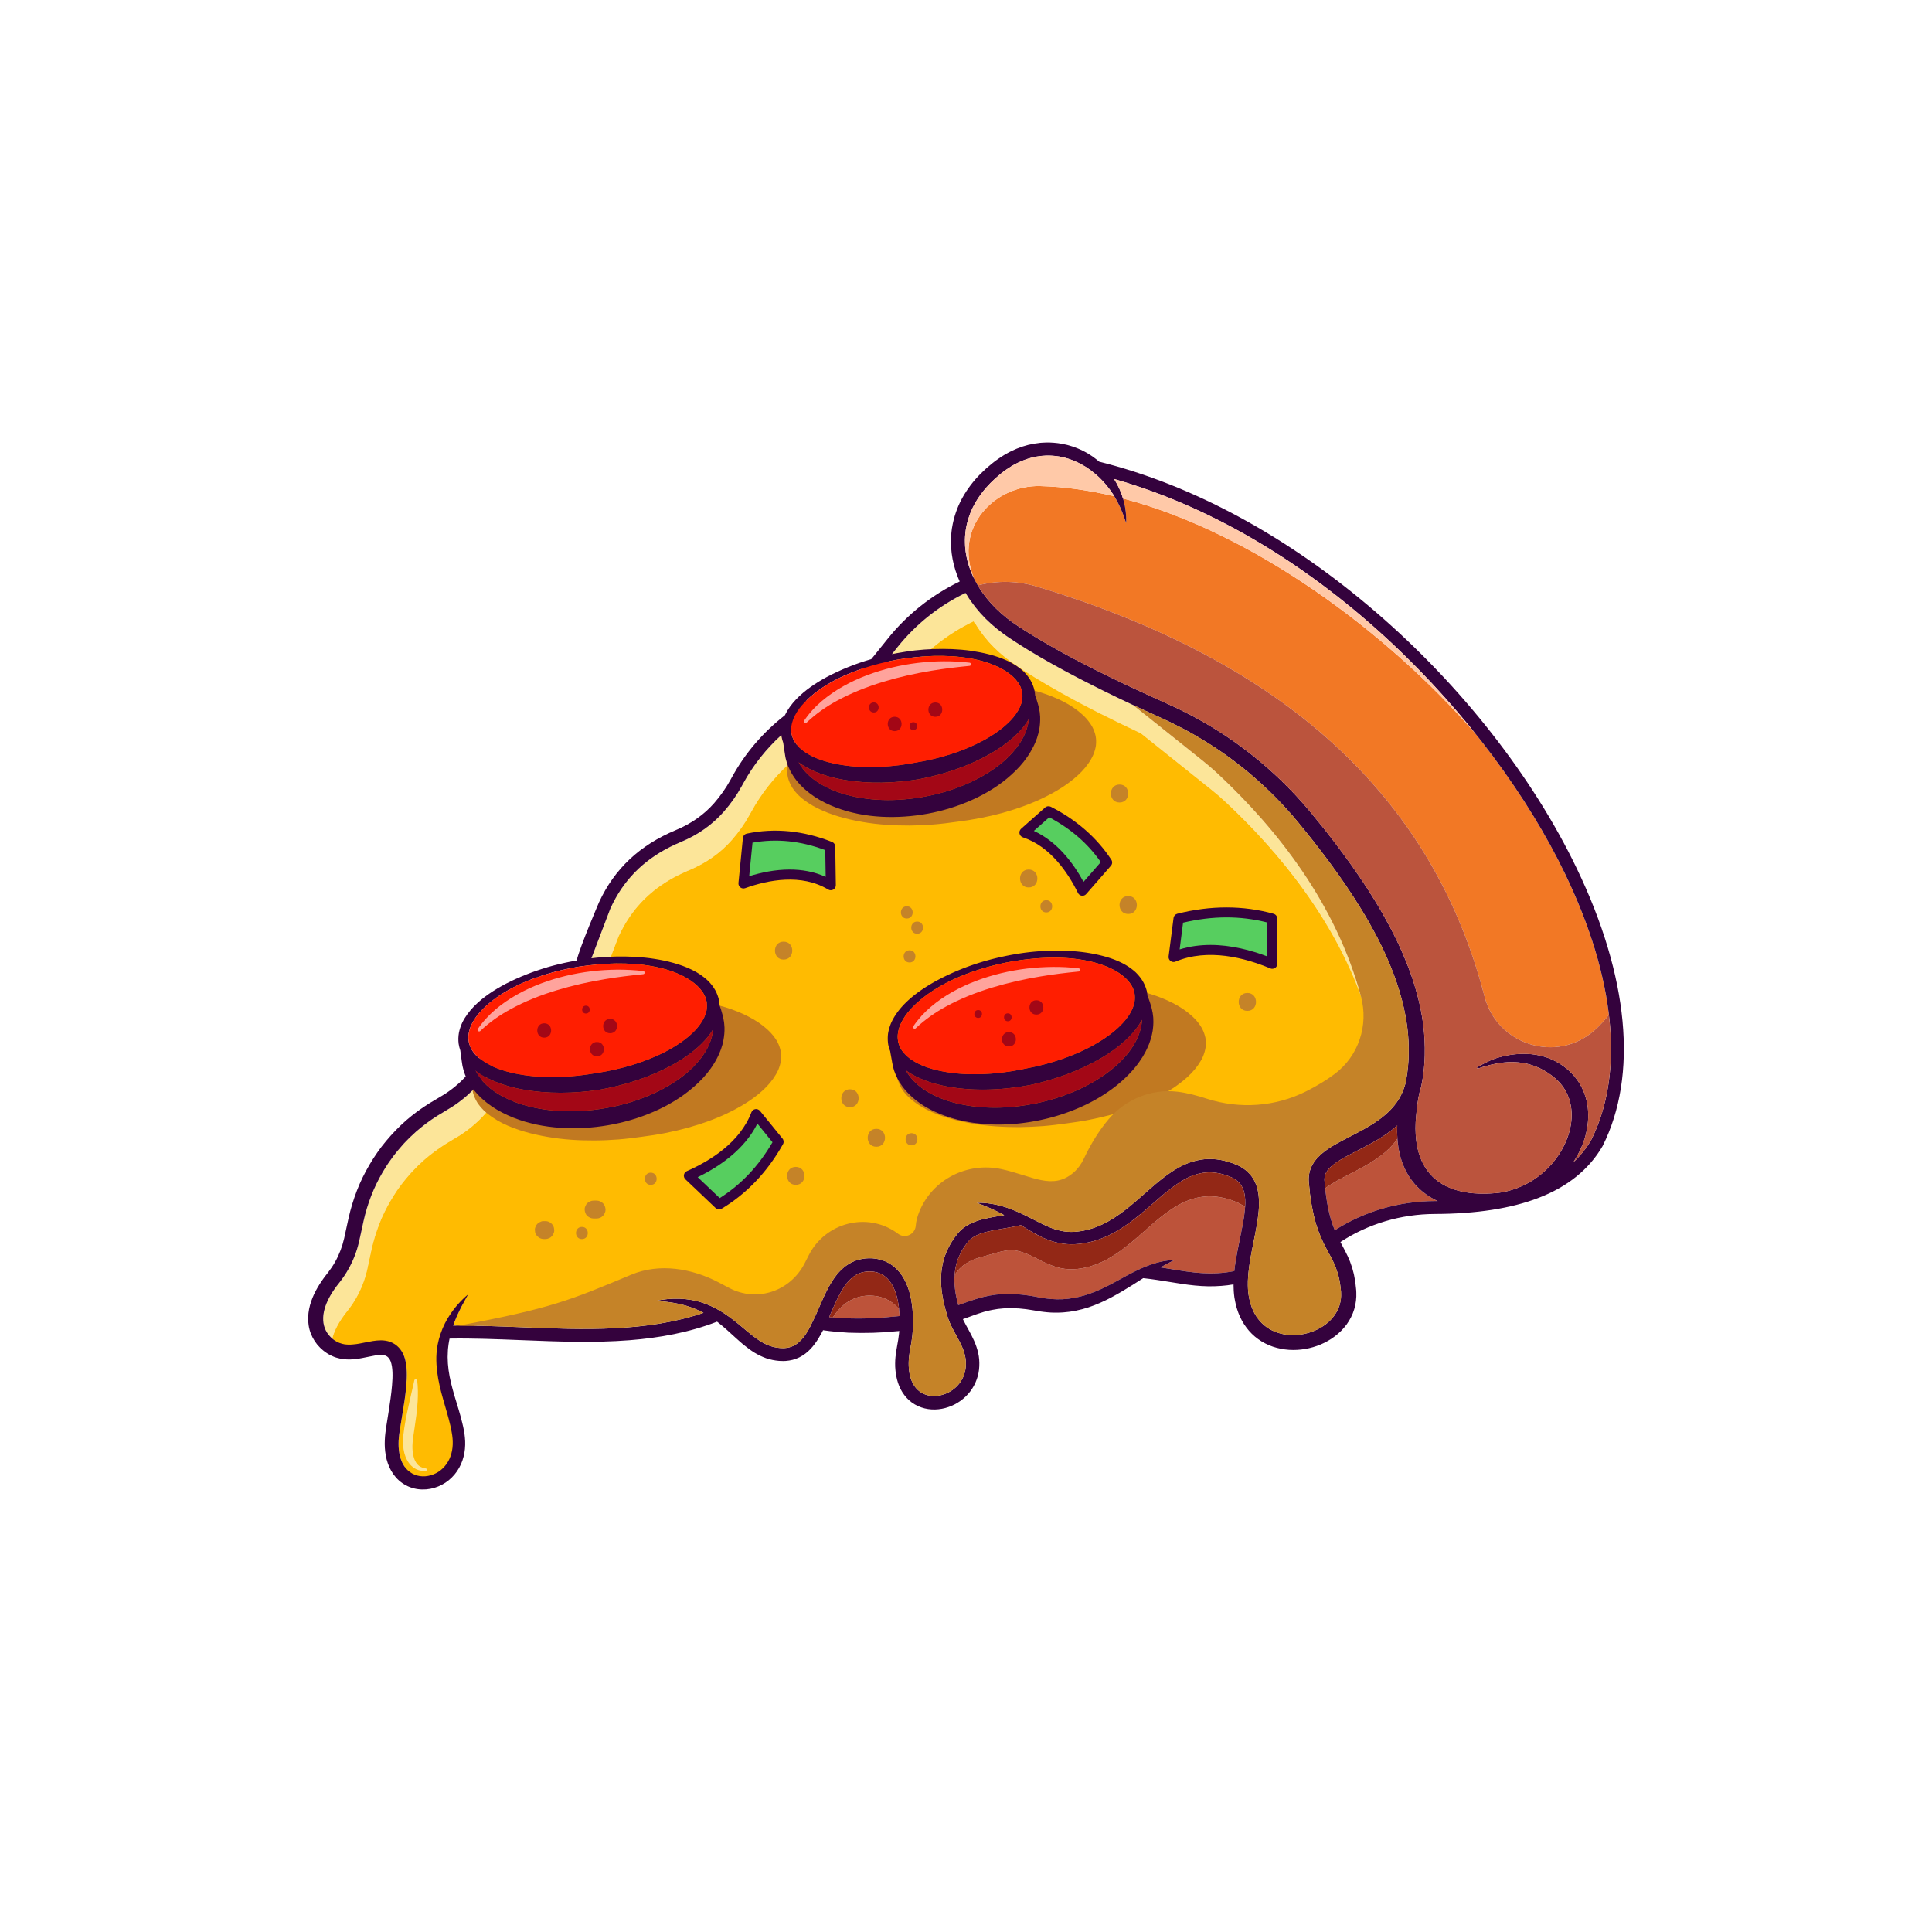 <svg version="1.2" xmlns="http://www.w3.org/2000/svg" viewBox="0 0 4000 4000" width="50" height="50">
  <style>
    .a{fill:#fce599}.b{fill:#ffbb01}.c{fill:#bd533a}.e{fill:#c17921}.f{fill:#34023d}.g{fill:#a30716}.h{fill:#ff1e00}.i{fill:#c58328}.k{fill:#932816}.l{fill:#ffc9a8}.m{fill:#ffa39c}.n{fill:#57ce5f}</style>
  <path class="a"
    d="M2820.9 2077.6c-57-170.2-168-309.5-283.9-417.7-9.9-9.2-20.1-18-30.7-26.4l-144.4-115.4c-28.3-13.3-56.4-26.9-84.4-41-18-9-35.8-18.4-53.6-27.9-17.7-9.6-35.4-19.4-52.9-29.6-17.4-10.2-34.8-20.6-51.8-31.7-4.3-2.8-8.5-5.6-12.7-8.4-2.2-1.5-4.3-2.8-6.4-4.4l-6.4-4.5c-8.5-6.2-16.7-12.8-24.6-19.8-15.8-14-29.9-29.8-42.2-47.2-1.5-2.2-3.1-4.3-4.5-6.5l-4.3-6.8-2.1-3.4-.3-.6c-54.3 26.1-102.7 64.5-140.3 111.5l-28.2 35.2c-25.6 31.9-58.9 57.5-96.2 74.1l-13.7 6.1c-76.8 34.2-141.4 93.6-181.8 167.3l-3 5.4c-10.5 19.1-23 37-37.4 53.3-23.5 26.8-53.5 47.9-88.9 62.7q-3.1 1.3-6.1 2.6l-5.2 2.4q-2.5 1.1-4.9 2.3-2.3 1-4.5 2.2-1.4.6-2.7 1.3l-3.8 2q-.3.1-.5.3-2 1-3.9 2-.8.4-1.6.9l-4.6 2.6q-2.5 1.4-5 3-2.5 1.4-4.9 3-4.6 2.9-9 5.9l-2.2 1.6q-1.1.7-2.2 1.5l-2.2 1.6q-.9.7-1.9 1.4l-3.4 2.6q-2 1.5-4 3.1l-3.8 3.2-3.8 3.2q-.2.1-.3.3-1.8 1.5-3.5 3-3.7 3.4-7.2 6.8-1.8 1.7-3.5 3.5-1.5 1.5-3 3.1-.3.3-.6.7-1.4 1.4-2.8 3-.3.3-.6.7-1.4 1.5-2.7 3-.4.4-.7.8-1.4 1.5-2.7 3.1-.3.3-.5.7-1.3 1.5-2.6 3.1-7.9 9.8-14.8 20.4-4.9 7.5-9.3 15.4-3.1 5.4-5.9 11.1-2.6 5-4.9 10.1l-42.2 110.9s-5.4-1.2-7.8-1.7l-4.9 12.8-38.1-2 26.4-69.4c2.4.5 7.8 1.7 7.8 1.7l42.2-110.9q2.4-5.2 4.9-10.2 2.8-5.6 5.9-11.1 4.4-7.9 9.3-15.3 7-10.7 14.9-20.5 1.2-1.6 2.5-3.1.3-.3.6-.7l2.6-3q.4-.5.7-.9 1.3-1.5 2.7-3 .3-.4.6-.7l2.8-3q.3-.4.7-.7 1.4-1.5 2.9-3l3.5-3.5q3.6-3.5 7.3-6.8 1.7-1.6 3.4-3.1l.3-.3 3.8-3.2q1.9-1.6 3.9-3.2 1.9-1.5 3.9-3.1 1.7-1.3 3.5-2.6.9-.7 1.9-1.4l2.2-1.6q1.1-.8 2.1-1.5 1.1-.8 2.3-1.6 4.4-3 9-5.9 2.4-1.5 4.9-3 2.4-1.5 5-3l4.6-2.6 1.6-.8q1.9-1.1 3.8-2.1.3-.2.6-.3 1.8-1 3.8-2 1.3-.6 2.6-1.3l4.6-2.2q2.4-1.2 4.8-2.3 2.6-1.2 5.3-2.3 3-1.4 6-2.6c35.5-14.8 65.4-35.9 89-62.8 14.3-16.3 26.9-34.2 37.3-53.2l3-5.5c40.4-73.7 105-133.1 181.8-167.2l13.7-6.1c37.4-16.6 70.6-42.3 96.2-74.2l28.2-35.2c37.7-47 86-85.4 140.3-111.5l.4.7 2.1 3.3 4.2 6.8c1.4 2.2 3 4.4 4.6 6.6 12.2 17.3 26.4 33.2 42.1 47.1 7.9 7 16.1 13.7 24.6 19.8l6.4 4.6c2.2 1.5 4.3 2.8 6.4 4.3 4.2 2.8 8.4 5.7 12.7 8.4 17 11.1 34.4 21.6 51.8 31.8 17.5 10.2 35.2 19.9 52.9 29.5 17.8 9.5 35.7 18.9 53.7 27.9 27.9 14.1 56.1 27.8 84.4 41l144.4 115.4c10.5 8.4 20.8 17.2 30.7 26.4 125.8 117.5 245.8 271.6 297.3 462.2q1.9 7.1 3.1 14.2zM1439.8 2130.7c-7.9 4.4-16 8.4-24.3 12-21.8 9.4-44.8 16.1-68.2 20.1-23.4 3.9-47.2 5.3-71 3.7-11.9-.8-23.8-2.3-35.5-4.8l-8.8-2.1c-2.9-.8-5.8-1.5-8.6-2.4-5.8-1.7-11.5-3.6-17.1-5.9-11.3-4.5-22.2-9.9-32.4-16.8-10.1-7-19.5-15.3-27.2-25.2q-2-2.6-3.8-5.3c-6.4 3.9-12.6 7.9-18.3 12.6-3.6 2.6-6.9 5.6-10.3 8.5-1.6 1.5-3.2 3-4.8 4.6l-2.5 2.3c-.7.7-1.5 1.6-2.3 2.4l-4.5 4.8-4.4 5.1c-.7.8-1.4 1.7-2.1 2.5l-2.1 2.7c-1.3 1.8-2.7 3.5-4.1 5.3q-7.8 10.9-14.4 22.6c-4.3 7.9-8.5 16-12 24.4-1.9 4.1-3.4 8.4-5.2 12.6l-2.3 6.5-2.5 6.8-2.7 7.1-3 7c-.5 1.2-1 2.4-1.5 3.5l-1.6 3.4c-1.2 2.3-2.2 4.6-3.4 6.9-2.4 4.4-4.7 9-7.4 13.3-1.3 2.1-2.6 4.4-4 6.5l-4.2 6.3c-5.8 8.4-11.9 16.5-18.7 24-3.3 3.9-6.9 7.5-10.4 11.2l-5.5 5.2-2.8 2.6-2.9 2.5-5.7 5-6 4.8c-2 1.6-4 3.1-6.1 4.6-2 1.4-4.1 3-6.2 4.4-4.2 2.8-8.4 5.7-12.8 8.2l-6.4 3.8-6 3.6c-16 9.4-31 19.7-45.2 31.1l-10.5 8.8-10 9.3-2.6 2.3-2.3 2.5-4.8 4.9-4.8 4.9-4.6 5.1c-6.1 6.7-11.8 13.9-17.4 21l-8.1 11.1c-1.4 1.8-2.5 3.8-3.8 5.7l-3.7 5.7c-9.8 15.4-18.6 31.5-25.9 48.2-7.2 16.8-13.1 34.1-17.8 51.8l-3.2 13.3-3 13.9-6.1 28.2c-4.6 20-12.1 39.5-22.3 57.4-5.1 9-10.8 17.6-17.2 25.7l-4.4 5.6-2 2.7-2 2.7q-2 2.6-3.9 5.4c-1.2 1.8-2.5 3.6-3.6 5.5-4.7 7.4-8.8 15.1-12 22.8-1.6 3.9-3 7.9-4 11.8q-.4 1.2-.7 2.4c-2.6-2.2-5-4.7-7.1-7.3-4.7-5.7-8.1-12.3-9.9-19.4-1-3.5-1.5-7.3-1.7-11-.2-3.8-.1-7.7.4-11.6.5-3.9 1.3-7.8 2.4-11.8 1-3.9 2.5-7.8 4-11.7 3.2-7.8 7.3-15.5 12-22.9 1.2-1.8 2.4-3.7 3.7-5.5q1.8-2.7 3.8-5.4l2-2.7 2.1-2.6 4.4-5.7c6.3-8.1 12.1-16.7 17.1-25.7 10.2-17.9 17.7-37.3 22.3-57.4l6.2-28.1 3-14 3.2-13.3c4.6-17.7 10.6-35 17.8-51.7 7.3-16.8 16-32.9 25.8-48.3l3.7-5.7c1.3-1.9 2.5-3.8 3.9-5.6l8-11.1c5.7-7.2 11.3-14.4 17.5-21.1l4.5-5.1 4.8-4.9 4.8-4.9 2.4-2.4 2.5-2.3 10-9.3 10.5-8.8c14.2-11.5 29.2-21.8 45.3-31.1l5.9-3.6 6.4-3.9c4.4-2.5 8.6-5.4 12.9-8.2 2.1-1.4 4.1-2.9 6.2-4.4 2-1.5 4.1-3 6-4.6l6-4.7 5.8-5 2.8-2.5 2.8-2.7 5.5-5.2c3.5-3.7 7.1-7.2 10.4-11.1 6.8-7.6 13-15.7 18.8-24l4.2-6.4c1.4-2.1 2.6-4.3 3.9-6.5 2.7-4.3 5-8.8 7.5-13.3 1.1-2.2 2.2-4.6 3.3-6.8l1.6-3.5c.6-1.1 1.1-2.3 1.6-3.5l3-6.9 2.6-7.2 2.5-6.8 2.4-6.4c1.7-4.2 3.3-8.5 5.2-12.7 3.5-8.4 7.6-16.4 11.9-24.3q6.7-11.8 14.5-22.7c1.3-1.8 2.7-3.5 4.1-5.3l2-2.6c.7-.9 1.4-1.7 2.2-2.6l4.3-5 4.6-4.9c.8-.8 1.5-1.6 2.3-2.4l2.4-2.3c1.6-1.5 3.2-3.1 4.8-4.6 3.5-2.8 6.7-5.9 10.3-8.5 5.8-4.6 12-8.7 18.3-12.6q1.8 2.8 3.8 5.4c7.7 9.9 17.2 18.1 27.3 25.1 10.2 6.9 21.1 12.4 32.3 16.8 5.6 2.3 11.3 4.2 17.1 6q2.1.6 4.1 1.1l-6.9 18.4z" />
  <path class="b"
    d="M2763.6 2223.3c-17.2 12.9-37.1 25-59.6 36.3-63.5 31.8-137.1 37-204.8 15.3-19.6-6.3-40.2-12.1-61.9-14.7-53.6-6.2-106.6 15.6-141.7 56.6q-29 34.2-51.8 82.5c-5 10.5-11.8 20.1-20.4 27.7-43.8 38.7-87.7 6.8-150.3-6.5-70.3-15.1-142.3 21.1-169.6 87.7-4 9.8-6.8 19.7-7.5 29.5-1.4 18-21.9 27.6-36.4 16.9q-1.6-1.3-3.2-2.4c-61.5-43.4-147.3-21-181.6 46l-8.8 17.2c-30.1 59-99.6 81-155.8 51.4l-21.9-11.5c-55.9-29.4-123.1-40.6-181.3-16.2-127 53.1-165.4 69.6-357.2 105.5q-5.8-.1-11.6 0l.4-1 2.3-6.5 2.7-6.4c.8-2.1 1.7-4.3 2.7-6.4l2.9-6.3c1.9-4.3 4.2-8.4 6.2-12.7l6.7-12.6q3.6-6.2 7-12.7c-14.9 12.4-27.9 27.2-38.6 43.8-1.3 2.1-2.7 4.2-4 6.3l-3.6 6.6-1.8 3.3-1.6 3.4-.7 1.6-2.4 5.2c-2.9 7.1-5.5 14.3-7.5 21.8q-1 3.5-1.7 7c-.7 2.5-1 5-1.5 7.5l-.6 3.8-.5 3.8c-.2 2.5-.6 5-.8 7.6l-.4 7.6c-.2 10.1.4 20.3 1.6 30.2 2.4 20 7.2 39.2 12.5 57.7 5.3 18.6 10.9 36.7 15 54.6q.8 3.4 1.4 6.7c.5 2.3 1 4.5 1.3 6.7.3 2.2.8 4.5 1.1 6.7.2 2.1.6 4.2.7 6.4.4 4.2.4 8.5.3 12.6-.2 4.2-.6 8.4-1.4 12.4-.8 4-1.8 8-3.2 11.8-1.4 3.8-3 7.4-5 10.8-4 6.9-9.2 13-15.3 17.9-12.2 9.7-28.4 14.4-43.2 12.2-7.4-1.1-14.4-3.9-20.3-8.2q-3.8-2.7-7-6.1c-2.9-3.2-5.5-6.7-7.6-10.6-7.4-13.6-9.8-30.7-9-48 .4-8.8 1.6-17.2 3.2-26.8l4.6-28.2c3.1-18.9 6.2-38 8-57.8.6-7.1 1.1-14.2 1.2-21.6q0-4.3-.1-8.7c-.2-5.3-.6-10.6-1.4-16.1-.9-5.5-2.2-11.1-4.5-17-.6-1.5-1.1-2.9-1.9-4.4l-1.2-2.2q-.5-1.1-1.3-2.2c-1.8-3-3.9-5.5-6.1-8-4.6-5-10.8-9.2-17.4-11.7-6.6-2.5-13.2-3.3-19.2-3.4-6 0-11.5.6-16.7 1.4-5.2.8-10.1 1.8-14.8 2.7-4.7 1-9.3 1.9-13.7 2.7-4.4.7-8.7 1.4-12.9 1.8-2.1.2-4.1.2-6.1.3-2 0-4 .1-5.9-.1-2 0-3.8-.4-5.7-.6-1.8-.3-3.6-.6-5.4-1.1-1.7-.4-3.4-1.1-5.1-1.7-.9-.3-1.7-.7-2.5-1-.8-.4-1.7-.8-2.4-1.2l-2.4-1.3c-.8-.5-1.6-1.1-2.3-1.5-1.6-1-3.1-2.2-4.6-3.4l-.8-.6q.3-1.2.7-2.4c1-3.9 2.4-7.9 4-11.8 3.2-7.7 7.3-15.4 12-22.8 1.1-1.9 2.4-3.7 3.6-5.5q1.9-2.8 3.9-5.4l2-2.7 2-2.7 4.4-5.6c6.4-8.1 12.1-16.7 17.2-25.7 10.2-17.9 17.7-37.4 22.3-57.4l6.1-28.2 3-13.9 3.2-13.3c4.7-17.7 10.6-35 17.8-51.8 7.3-16.7 16.1-32.8 25.9-48.2l3.7-5.7c1.3-1.9 2.4-3.9 3.8-5.7l8.1-11.1c5.6-7.1 11.3-14.3 17.4-21l4.6-5.1 4.8-4.9 4.8-4.9 2.3-2.5 2.6-2.3 10-9.3 10.5-8.8c14.2-11.4 29.2-21.7 45.2-31.1l6-3.6 6.4-3.8c4.4-2.5 8.6-5.4 12.8-8.2 2.1-1.4 4.2-3 6.2-4.4 2.1-1.5 4.1-3 6.1-4.6l6-4.8 5.7-5 2.9-2.5 2.8-2.6 5.5-5.2c3.5-3.7 7.1-7.3 10.4-11.2 6.8-7.5 12.9-15.6 18.7-24l4.2-6.3c1.4-2.1 2.7-4.4 4-6.5 2.7-4.3 5-8.9 7.4-13.3 1.2-2.3 2.2-4.6 3.4-6.9l1.6-3.4c.5-1.1 1-2.3 1.5-3.5l3-7 2.7-7.1 2.5-6.8 2.3-6.5c1.8-4.2 3.3-8.5 5.2-12.6 3.5-8.4 7.7-16.5 12-24.4q6.6-11.7 14.4-22.6c1.4-1.8 2.8-3.5 4.1-5.3l2.1-2.7c.7-.8 1.4-1.7 2.1-2.5l4.4-5.1 4.5-4.8c.8-.8 1.6-1.7 2.3-2.4l2.5-2.3c1.6-1.6 3.2-3.1 4.8-4.6 3.4-2.9 6.7-5.9 10.3-8.5 5.7-4.7 11.9-8.7 18.3-12.6q1.8 2.7 3.8 5.3c7.7 9.9 17.1 18.2 27.2 25.2 10.2 6.9 21.1 12.3 32.4 16.8 5.6 2.3 11.3 4.2 17.1 5.9 2.8.9 5.7 1.6 8.6 2.4l8.8 2.1c11.7 2.5 23.6 4 35.5 4.8 23.8 1.6 47.6.2 71-3.7 23.4-4 46.4-10.7 68.2-20.1 8.3-3.6 16.4-7.6 24.3-12l-235.8-12.6 6.9-18.4 4.6 1.2 8.8 2.1c11.7 2.5 23.5 4 35.4 4.9 23.8 1.6 47.7.2 71-3.8 23.4-4 46.4-10.6 68.3-20.1 8.2-3.6 16.3-7.6 24.2-12l-197.7-10.6 4.9-12.8c2.4.5 7.8 1.7 7.8 1.7l42.2-110.9q2.3-5.1 4.9-10.1 2.8-5.7 5.9-11.1 4.4-7.9 9.3-15.4 6.9-10.6 14.8-20.4 1.3-1.6 2.6-3.1.2-.4.5-.7 1.3-1.6 2.7-3.1.3-.4.7-.8 1.3-1.5 2.7-3 .3-.4.6-.7 1.4-1.6 2.8-3 .3-.4.6-.7 1.5-1.6 3-3.1 1.7-1.8 3.5-3.5 3.5-3.4 7.2-6.8 1.7-1.5 3.5-3 .1-.2.3-.3l3.8-3.2 3.8-3.2q2-1.6 4-3.1l3.4-2.6q1-.7 1.9-1.4l2.2-1.6q1.1-.8 2.2-1.5l2.2-1.6q4.4-3 9-5.9 2.4-1.6 4.9-3 2.5-1.6 5-3l4.6-2.6q.8-.5 1.6-.9 1.9-1 3.9-2 .2-.2.5-.3l3.8-2q1.3-.7 2.7-1.3 2.2-1.2 4.5-2.2 2.4-1.2 4.9-2.3l5.2-2.4q3-1.3 6.1-2.6c35.4-14.8 65.4-35.9 88.9-62.7 14.4-16.3 26.9-34.2 37.4-53.3l3-5.4c40.4-73.7 105-133.1 181.8-167.3l13.7-6.1c37.3-16.6 70.6-42.2 96.2-74.1l28.2-35.2c37.6-47 86-85.4 140.3-111.5l.3.6 2.1 3.4 4.3 6.8c1.4 2.2 3 4.3 4.5 6.5 12.3 17.4 26.4 33.2 42.2 47.2 7.9 7 16.1 13.6 24.6 19.8l6.4 4.5c2.1 1.6 4.2 2.9 6.4 4.4 4.2 2.8 8.4 5.6 12.7 8.4 17 11.1 34.4 21.5 51.8 31.7 17.5 10.2 35.2 20 52.9 29.6 17.8 9.5 35.6 18.9 53.6 27.9 28 14.1 56.1 27.7 84.4 41l144.4 115.4c10.6 8.4 20.8 17.2 30.7 26.4 115.9 108.2 226.9 247.5 283.9 417.7 9.4 55.1-12 111.7-57.3 145.7z" />
  <path class="b"
    d="M2767.9 2229.3c-17.2 13-37.1 25.1-59.6 36.3-63.5 31.9-137.1 37.1-204.8 15.3-19.6-6.3-40.2-12.1-61.9-14.6-53.6-6.3-106.6 15.5-141.7 56.6q-29 34.2-51.8 82.5c-5 10.5-11.8 20-20.4 27.7-43.8 38.7-87.7 6.8-150.3-6.6-70.3-15-142.3 21.2-169.6 87.8-4 9.8-6.8 19.7-7.5 29.5-1.4 17.9-21.9 27.6-36.4 16.8q-1.6-1.2-3.2-2.3c-61.4-43.5-147.3-21-181.6 45.9l-8.8 17.3c-30.1 58.9-99.6 81-155.8 51.4l-21.9-11.5c-55.9-29.4-123.1-40.6-181.3-16.3-127 53.2-165.4 69.7-357.1 105.5q-5.9 0-11.7.1l.4-1 2.3-6.5 2.7-6.4c.8-2.1 1.7-4.3 2.7-6.4l2.9-6.4c1.9-4.2 4.2-8.4 6.2-12.7l6.7-12.6q3.6-6.2 7-12.6c-14.9 12.4-27.9 27.2-38.6 43.8-1.3 2.1-2.7 4.2-4 6.3l-3.6 6.5-1.8 3.3-1.5 3.4-.8 1.6-2.4 5.2c-2.9 7.1-5.5 14.4-7.5 21.9q-1 3.5-1.7 7c-.7 2.5-1 5-1.5 7.5l-.6 3.8-.5 3.7c-.2 2.6-.6 5.1-.8 7.6l-.3 7.6c-.3 10.2.3 20.3 1.5 30.3 2.4 19.9 7.2 39.1 12.5 57.7s10.9 36.6 15 54.6q.8 3.3 1.4 6.7c.5 2.2 1 4.5 1.3 6.7.3 2.2.8 4.5 1.1 6.6.2 2.2.6 4.3.7 6.4.4 4.3.4 8.5.3 12.7-.2 4.2-.6 8.3-1.4 12.4-.8 4-1.8 8-3.2 11.7-1.4 3.8-3 7.5-5 10.9-4 6.9-9.2 12.9-15.3 17.8-12.2 9.8-28.4 14.5-43.2 12.2-7.4-1.1-14.4-3.8-20.3-8.1q-3.8-2.7-7-6.1c-2.9-3.2-5.4-6.8-7.6-10.6-7.4-13.6-9.8-30.8-9-48 .4-8.8 1.7-17.2 3.2-26.8l4.6-28.2c3.1-18.9 6.2-38 8-57.8.6-7.1 1.1-14.3 1.2-21.6q0-4.3-.1-8.8c-.2-5.2-.6-10.5-1.4-16-.9-5.5-2.1-11.2-4.5-17-.6-1.5-1.1-3-1.9-4.4l-1.2-2.2q-.5-1.2-1.3-2.2c-1.8-3.1-3.9-5.5-6.1-8-4.6-5-10.8-9.3-17.4-11.7-6.6-2.6-13.2-3.4-19.2-3.4-6-.1-11.5.6-16.7 1.3-5.2.8-10.1 1.8-14.8 2.8-4.7.9-9.3 1.9-13.7 2.6-4.4.8-8.7 1.5-12.9 1.8-2.1.2-4.1.3-6.1.4-2 0-4 0-5.9-.1-2-.1-3.8-.4-5.7-.6-1.8-.4-3.6-.6-5.4-1.2-1.7-.4-3.4-1-5.1-1.6-.9-.3-1.7-.7-2.5-1.1-.8-.3-1.7-.7-2.4-1.2l-2.4-1.3c-.8-.4-1.6-1-2.3-1.5-1.6-.9-3.1-2.1-4.6-3.3q-.4-.3-.8-.7.3-1.1.7-2.3c1-4 2.4-7.9 4-11.8 3.2-7.8 7.3-15.4 12-22.8 1.1-1.9 2.4-3.7 3.6-5.5q1.9-2.8 3.9-5.5l2-2.7 2-2.6 4.4-5.6c6.4-8.2 12.1-16.7 17.2-25.7 10.2-18 17.7-37.4 22.3-57.5l6.1-28.1 3-14 3.2-13.3c4.7-17.6 10.6-34.9 17.8-51.7 7.3-16.7 16.1-32.8 25.9-48.2l3.7-5.7c1.3-2 2.4-3.9 3.8-5.7l8.1-11.1c5.6-7.1 11.3-14.3 17.4-21l4.6-5.2 4.8-4.9 4.8-4.8 2.3-2.5 2.6-2.3 10-9.3 10.5-8.8c14.2-11.5 29.2-21.8 45.2-31.1l6-3.6 6.4-3.8c4.4-2.6 8.6-5.5 12.8-8.2 2.1-1.5 4.2-3 6.2-4.5 2.1-1.5 4.1-3 6.1-4.6l6-4.7 5.7-5 2.9-2.5 2.8-2.6 5.5-5.3c3.5-3.7 7.1-7.2 10.4-11.1 6.8-7.5 12.9-15.7 18.7-24l4.2-6.4c1.4-2.1 2.7-4.3 4-6.5 2.7-4.3 5-8.8 7.4-13.3 1.2-2.2 2.2-4.5 3.4-6.8l1.6-3.4c.5-1.2 1-2.4 1.5-3.5l3-7 2.7-7.2 2.5-6.7 2.3-6.5c1.8-4.2 3.3-8.5 5.2-12.6 3.6-8.4 7.7-16.5 12-24.4q6.6-11.8 14.5-22.6c1.3-1.8 2.7-3.6 4-5.4l2.1-2.6c.7-.9 1.4-1.7 2.1-2.6l4.4-5 4.5-4.9c.8-.8 1.6-1.6 2.3-2.4l2.5-2.3c1.6-1.5 3.2-3.1 4.8-4.6 3.4-2.8 6.7-5.8 10.3-8.5 5.7-4.6 11.9-8.7 18.3-12.6q1.8 2.8 3.8 5.4c7.7 9.9 17.1 18.2 27.2 25.2 10.2 6.8 21.1 12.3 32.4 16.8 5.6 2.2 11.3 4.2 17.1 5.9 2.8.9 5.7 1.6 8.6 2.4l8.8 2c11.7 2.5 23.6 4.1 35.5 4.9 23.8 1.6 47.6.2 71-3.8s46.4-10.6 68.2-20.1c8.3-3.5 16.4-7.5 24.3-12l-235.8-12.6 6.9-18.3 4.6 1.2 8.8 2.1c11.7 2.5 23.5 4 35.4 4.8 23.8 1.6 47.7.2 71-3.7 23.4-4 46.4-10.7 68.3-20.1 8.2-3.6 16.3-7.6 24.2-12l-197.7-10.6 4.9-12.8c2.4.5 7.8 1.7 7.8 1.7l42.2-110.9q2.3-5.2 4.9-10.2 2.8-5.6 5.9-11.1 4.4-7.9 9.3-15.3 6.9-10.7 14.8-20.5l2.6-3q.2-.4.6-.7 1.2-1.6 2.6-3.1.3-.5.7-.8 1.3-1.6 2.7-3 .3-.4.6-.7 1.4-1.6 2.8-3.1l.6-.6q1.5-1.6 3-3.1 1.7-1.8 3.5-3.5 3.5-3.5 7.2-6.8 1.7-1.6 3.5-3.1l.3-.3 3.8-3.2q1.9-1.6 3.8-3.1 2-1.6 4-3.1 1.7-1.4 3.4-2.6 1-.8 1.9-1.4 1.1-.9 2.2-1.6l2.2-1.6q1.1-.8 2.2-1.5 4.4-3.1 9-6 2.5-1.5 4.9-3 2.5-1.5 5-2.9 2.3-1.4 4.6-2.6.8-.5 1.6-.9 1.9-1.1 3.9-2.1.2-.1.5-.3 1.9-1 3.8-1.9 1.3-.7 2.7-1.4 2.2-1.1 4.5-2.2 2.4-1.1 4.9-2.3 2.6-1.1 5.2-2.3 3-1.3 6.1-2.6c35.4-14.8 65.4-35.9 88.9-62.7 14.4-16.3 26.9-34.3 37.4-53.3l3-5.5c40.4-73.7 105-133.1 181.8-167.2l13.7-6.1c37.3-16.6 70.6-42.3 96.2-74.2l28.2-35.2c37.6-47 86-85.4 140.3-111.5l.3.7 2.1 3.4 4.3 6.7c1.4 2.3 3 4.4 4.5 6.6 12.3 17.3 26.4 33.2 42.2 47.2 7.9 6.9 16.1 13.6 24.6 19.7l6.4 4.6c2.1 1.6 4.2 2.9 6.4 4.3 4.2 2.8 8.4 5.7 12.7 8.4 17 11.1 34.4 21.6 51.8 31.8 17.5 10.2 35.2 20 52.9 29.6 17.8 9.4 35.6 18.8 53.6 27.8 28 14.2 56.1 27.8 84.4 41l144.4 115.4c10.6 8.5 20.8 17.2 30.7 26.5 115.9 108.2 226.9 247.4 283.9 417.6 9.4 55.1-12 111.7-57.3 145.7z" />
  <path class="c"
    d="M1862.4 2724.8c-2.3.2-4.6.4-6.9.7-16.3 1.7-32.6 2.8-48.9 3.7l-12.2.4c-4.1.2-8.2.2-12.2.2-8.2.2-16.3-.1-24.4-.2-11.2-.4-22.4-.9-33.5-1.9q3.6-5.6 7.9-11c5.6-6.9 12.2-13.6 19.9-19.1 3.9-2.8 8-5.2 12.4-7.3 4.3-2.1 8.9-3.8 13.6-5.1 4.6-1.2 9.3-2 14-2.4 4.8-.4 9.4-.6 14.1-.2 9.5.5 19.1 2.7 28 6.8 8.9 4.1 17.1 9.9 23.6 16.9q1.8 1.9 3.5 3.8l.2 1.2.4 5.6zM2577.8 2499.1l-.4 5.4c-.9 9.4-2.3 18.9-4 28.5-3.5 19.2-8 38.7-11.8 58.7-2.4 13.1-4.7 26.4-6.1 40-47.7 9.4-86.9 3-130.2-4.1-7.4-1.2-14.9-2.4-22.5-3.6q2.4-1.3 4.8-2.7c7.2-4 14.6-7.7 22.2-11.6l-.2-.8c-17.1.4-34.1 4.7-50.2 10.6-.8.3-1.7.6-2.6.9v.1c-14.1 5.3-27.6 11.9-40.6 18.8q-1.4.7-2.8 1.5c-14.7 7.9-29 16.1-43.5 23.3-14.5 7.2-29.3 13.3-44.3 17.9-15.1 4.4-30.4 7.3-45.9 7.9-15.5.7-31.1-.6-46.5-3.5-32.9-6.7-69.2-10.5-104.5-3.9-17.7 3.1-34.6 8.9-50.3 14.6q-7.4 2.6-14.5 5.1-1.6-6-3-11.9c-.4-1.9-.8-3.8-1.1-5.6l-1.1-5.6c-.6-3.7-1.1-7.4-1.6-11.1l-.5-5.5c-.2-1.8-.4-3.7-.4-5.5l-.2-5.5c0-.9-.1-1.8 0-2.8l.1-2.7q.1-3.2.3-6.5l2-2.6 4-5.2.5-.6.6-.7 1.2-1.4 2.5-2.7c7-7.1 15.2-12.4 23.6-16.3 8.4-4 16.8-6.6 25.1-8.6 14.9-3.7 43.7-14.3 61.1-13.1 13.7 1 32 8.4 41.6 13.4l5.4 2.8c7 3.6 13.9 7.1 20.7 10.2 8.7 3.9 17.3 7.3 26 9.6s17.6 3.5 26.5 3.6c2.3-.1 4.5-.1 6.7-.2 2.3-.2 4.5-.3 6.8-.5 2.3-.4 4.6-.5 6.9-1l3.4-.5c1.1-.2 2.3-.5 3.4-.7 18.1-3.6 35.5-10.6 51.9-20 16.4-9.3 31.9-21 46.9-33.5 15.1-12.5 29.8-26 45.2-39.3 15.5-13.2 31.8-26.3 50.6-36.9q7.1-4 14.6-7.3c5-2.2 10.3-4.2 15.6-5.8 10.7-3.3 22-5.1 33.3-5.4 5.7 0 11.3.3 16.9.9 5.6.7 11.1 1.7 16.4 3.1 5.4 1.2 10.7 2.9 15.8 4.7 2.6 1 5.1 2 7.6 3l4.1 1.8c1.3.6 2.6 1.3 4 2 3.6 2 7.1 4.2 10.5 6.8z" />
  <path
    d="M3331 2101c-9.3 12-19.3 22.7-29.7 32-77.8 69.3-201.5 31.1-227.7-69.8-115-443.6-451.5-705.2-926.4-848.7q-.3-.1-.7-.2c-40-12-82.2-12.7-122.2-2.3l-1.1-2-3.5-6.1c-1.1-2-2.1-4.1-3.1-6.2-43.2-106.7 43.6-193.8 137-191.3 50.3 1.3 101.6 8.6 153.3 21l1 1.7c1.4 2 2.5 4.1 3.7 6.3 1.1 2.1 2.3 4.2 3.4 6.4l3.2 6.5c1.1 2.2 2 4.5 3 6.7 4.1 9.1 7.1 18.5 10.3 28.2.8-17.1-1.4-34.5-6.5-51.2 269.8 70.7 546.5 276.5 728.4 485.4q.1 0 .2.1c77.8 97.2 141.1 197.2 186.6 291.7 49.8 103.3 80.2 201.9 90.8 291.8z"
    style="fill:#f27825" />
  <path class="c"
    d="M2976.5 2486.6q-2.9.1-5.7.1c-74.5.2-146.4 21.4-207.2 60.5q-.6-1.4-1.1-2.8l-2.6-6.5-2.2-6.7-2.2-6.7-1.8-6.9c-1.2-4.5-2.5-9-3.3-13.8-1-4.6-2-9.3-2.8-14l-2.1-14.3c-.4-2.4-.8-4.7-1-7.2l-.7-7.2-.1-.9c8.5-6.3 17.2-11.4 25.7-16.2 9.2-5.1 18.2-9.7 27.1-14.3 17.7-9.1 34.9-18.1 50.6-28.6 15.7-10.4 29.8-22.3 40.8-36.3q2.8-3.5 5.3-7.3.3 4.6.8 9.3c.4 4.8 1.4 9.5 2.2 14.3.3 2.3 1 4.7 1.5 7.1.6 2.3 1.1 4.7 1.8 7 1.5 4.7 2.7 9.4 4.6 14 .9 2.3 1.7 4.6 2.7 6.9l3.2 6.8c4.6 8.9 9.9 17.7 16.6 25.6.9 1.1 1.7 2.1 2.5 3.1l2.7 2.9 2.7 2.9c.9.9 1.8 1.9 2.8 2.8l6 5.4c1 .9 2.1 1.7 3.1 2.5l3.3 2.5 3.2 2.5c1.1.8 2.3 1.5 3.5 2.2 2.3 1.5 4.5 3.1 6.9 4.5l7.4 4 1.7.9.1.1 1.9.9z" />
  <path class="e"
    d="M2495.7 2148.7q1.6 9.7.4 19.4c-.9 6.5-2.9 12.9-5.4 19.1-5.6 12.5-14 24.1-24.1 34.7-20.5 21.1-46.7 38-74.5 51.9-27.9 14-58 24.7-88.8 33.4q-23.2 6.3-47 11c-15.8 3.1-31.8 5.5-47.9 7.6-16.1 2.2-32.2 4.3-48.5 5.6-16.2 1.2-32.5 2-48.9 2.2-32.7.1-65.7-1.8-98.1-7.5-32.2-5.5-64.4-14-93.2-28.3-14.3-7.2-27.5-15.9-38.5-26.3-5.3-5.3-10.1-10.9-14-17-3.7-6.1-6.5-12.5-8.4-19.2-1.6-6.7-2.2-13.7-1.8-20.6.5-6.9 2.2-13.9 4.5-20.7 5.1-13.4 13.2-26.3 23.3-37.6 10.1-11.4 21.9-21.7 34.5-31.1 12.5-9.3 26-17.8 40.1-25.3 28.2-15.2 58.7-26.7 90-35.9 15.7-4.4 31.7-8.3 47.8-11.7 16.1-3.3 32.4-6.1 48.7-8.4 16.5-1.8 33-3.6 49.6-4.5 16.7-.9 33.3-1.4 50-1.3 33.4.6 67 3.5 100 10.5 32.8 6.7 65.3 17.4 93.7 34 14.1 8.2 26.9 18.1 37.1 29.3 4.9 5.6 9.3 11.5 12.6 17.7q4.8 9.3 6.8 19z" />
  <path fill-rule="evenodd" class="f"
    d="M2387.7 2107c.1 4.4.4 8.8.1 13.2-.1 4.4-.7 8.8-1.2 13.1-.3 2.2-.8 4.3-1.2 6.5l-.7 3.2c-.2 1.1-.5 2.1-.8 3.2l-1.8 6.3-2.1 6.1-1.1 3.1-1.3 3-2.6 5.9-2.8 5.8-1.5 2.9-1.6 2.8-3.2 5.6c-1.1 1.8-2.3 3.6-3.5 5.3-9.2 14.4-20.6 27.1-32.7 38.7a285.43 285.43 0 0 1-39.1 31.1c-13.8 9.3-28.2 17.4-43.1 24.6-29.8 14.2-61.2 24.7-93.3 31.5-32.1 6.8-65.1 10.1-98.1 9.2-16.5-.6-33-2-49.3-4.8l-12.3-2.4c-4.1-.9-8.1-1.8-12.1-2.8-8.1-2.1-16.1-4.5-24-7.3-15.8-5.5-31.2-12.5-45.7-21.4-14.4-9.1-27.9-20.1-39.1-33.4-5.6-6.7-10.5-14-14.7-21.6-1-2-1.9-4-2.9-5.9-.4-1-.9-2-1.4-3l-1.2-3.1c-.7-2-1.6-4-2.3-6.1l-1.8-6.3c-.6-2.1-.9-4.3-1.4-6.4-.4-2.2-.9-4.4-1.1-6l-2.1-11.6q-.9-4.8-1.7-9.9c-1.7-4.3-3.1-8.8-4-13.3-1.2-7.6-1.3-15.3-.4-22.8 1.2-7.4 3.3-14.5 6-21.2 5.8-13.3 14-24.8 23.1-35 18.5-20.4 40.7-35.7 63.6-49.1 46.2-26.1 96.3-44.1 147.9-54.8 12.9-2.8 25.9-5 38.9-6.9 13.1-1.8 26.2-3.1 39.4-3.9 13.2-.8 26.4-1.1 39.6-.9 13.2.3 26.5 1 39.7 2.5 13.3 1.5 26.5 3.7 39.6 6.8 13.1 3.1 26.1 7 38.8 12.6 12.7 5.5 25 12.9 35.9 22.8 5.3 5.2 10.2 11 14.3 17.6 4 6.6 7 13.9 9 21.6.6 3.2 1.1 6.4 1.3 9.7 1.1 2.6 2.2 5.3 3.2 8q2.1 5.8 3.8 11.7c.6 2 1.2 4 1.7 6.1.6 2.1 1 4.3 1.4 6.4l.7 3.2.4 3.3c.3 2.2.6 4.3.8 6.5zm-510.9 78.8c8.3 7.6 18.4 13.8 29.3 18.7 21.9 9.8 46.5 14.7 71.2 17.5 24.8 2.7 50 2.5 75.1.8 12.5-1 25-2.5 37.5-4.3 12.5-1.9 24.8-4.3 37.2-6.9 12.3-2.4 24.7-5.2 36.8-8.4q18.3-5 36.1-11.1c23.7-8.4 46.9-18.4 68.4-30.9 21.5-12.4 41.7-27 57.6-44.7 7.9-8.8 14.4-18.5 18.8-28.5 2-5.1 3.6-10.2 4.3-15.3q1-7.7-.1-15.3-1.4-7.6-5-14.6c-2.5-4.7-5.8-9.1-9.5-13.3-7.7-8.3-17.4-15.4-28.2-21.2-21.6-11.5-46.4-18.3-71.5-21.9-25.2-3.8-50.9-4.3-76.5-3-12.8.7-25.6 1.9-38.3 3.5-12.8 1.6-25.4 3.9-38.1 6.2-12.6 2.6-25.1 5.6-37.5 9.1-12.3 3.5-24.6 7.4-36.7 11.7-24 8.8-47.6 19.4-69.3 32.9-10.9 6.6-21.3 14-31 22-9.8 8-18.8 16.7-26.7 26.2-7.9 9.5-14.2 20-18.3 30.8-1.8 5.5-3.1 11-3.6 16.5-.4 5.5 0 10.9 1.2 16.1 1.4 5.2 3.5 10.1 6.3 14.7 2.9 4.6 6.5 8.8 10.5 12.7zm487.5-74.4c-4.7 8.7-10.2 16.7-16.4 24-9.1 10.8-19.3 20.4-30 29.1-10.8 8.6-22 16.4-33.6 23.5-46.6 28.1-97.8 46.4-150.1 58.1-52.7 10-107 13.3-160.7 5.5-13.5-2-26.8-4.8-40-8.6-13.2-3.9-26.2-8.7-38.8-15.2-6.5-3.3-12.9-7.2-19-11.7 1.2 2.2 2.4 4.3 3.6 6.3 4 5.8 8.4 11.4 13.4 16.4 9.9 10.2 21.8 18.6 34.6 25.5 12.9 6.9 26.6 12.4 40.8 16.6 28.5 8.3 58.6 12.2 88.7 12.3 15 .2 30.1-.6 45.2-2.2 15-1.6 29.9-4 44.8-7.1 29.6-6.2 58.5-15.6 85.9-28 27.4-12.5 53.3-28.2 75.7-47.6 2.9-2.3 5.5-4.9 8.2-7.4 2.7-2.5 5.2-5.2 7.8-7.8 5-5.4 9.8-10.9 14.1-16.8 4.5-5.7 8.2-11.9 11.8-18.1l2.4-4.7 1.2-2.4 1.1-2.5 2.1-4.9 1.8-5 .9-2.4.7-2.6c.4-1.7 1-3.4 1.4-5.1.7-3.4 1.5-6.8 1.8-10.3.4-2.3.5-4.6.6-6.9z" />
  <path class="g"
    d="M2364.3 2111.4c-.1 2.3-.2 4.6-.6 6.9-.3 3.5-1.1 6.9-1.8 10.3-.4 1.7-1 3.4-1.4 5.1l-.7 2.6-.9 2.4-1.8 5-2.1 4.9-1.1 2.5-1.2 2.4-2.4 4.7c-3.6 6.2-7.3 12.4-11.8 18.1-4.3 5.9-9.2 11.4-14.1 16.8-2.6 2.6-5.1 5.3-7.8 7.8s-5.3 5.1-8.2 7.5c-22.4 19.3-48.3 35-75.6 47.5-27.5 12.4-56.4 21.8-86 28-14.9 3.1-29.8 5.5-44.8 7.1-15.1 1.6-30.2 2.4-45.2 2.2-30.1-.1-60.2-4-88.7-12.3-14.2-4.2-27.9-9.7-40.8-16.6-12.8-6.9-24.7-15.3-34.6-25.5-5-5-9.4-10.6-13.4-16.4-1.3-2-2.4-4.1-3.6-6.3 6.1 4.5 12.5 8.4 19 11.7 12.6 6.5 25.6 11.3 38.8 15.2 13.2 3.8 26.5 6.6 40 8.6 53.7 7.8 108 4.5 160.7-5.5 52.3-11.7 103.5-30 150.1-58.1 11.6-7.1 22.8-14.9 33.6-23.5 10.7-8.7 20.9-18.3 30-29.1 6.2-7.3 11.7-15.3 16.4-24z" />
  <path class="h"
    d="M2349 2057.4q1.1 7.6.1 15.3c-.7 5.1-2.3 10.2-4.3 15.3-4.4 10-10.9 19.7-18.8 28.5-15.9 17.7-36.1 32.3-57.6 44.7-21.5 12.5-44.7 22.5-68.4 30.9q-17.8 6.1-36.1 11.1c-12.2 3.2-24.5 6-36.8 8.4-12.4 2.6-24.7 5-37.2 6.9-12.5 1.8-25 3.3-37.5 4.2-25.1 1.8-50.4 2-75.1-.7-24.7-2.8-49.3-7.7-71.2-17.5-10.9-4.9-21-11.1-29.3-18.7-4-3.9-7.6-8.1-10.5-12.7-2.8-4.6-4.9-9.5-6.3-14.7-1.2-5.2-1.6-10.6-1.2-16.1.5-5.5 1.8-11 3.6-16.5 4.1-10.8 10.4-21.4 18.3-30.8 7.9-9.5 16.9-18.2 26.7-26.2 9.7-8 20.1-15.4 31-22 21.7-13.4 45.2-24.1 69.3-32.9 12.1-4.3 24.4-8.2 36.7-11.7 12.4-3.5 24.9-6.5 37.5-9.1 12.7-2.3 25.3-4.6 38.1-6.2 12.7-1.6 25.5-2.8 38.3-3.5 25.6-1.3 51.3-.8 76.5 3 25.1 3.6 49.9 10.4 71.5 21.9 10.8 5.8 20.5 12.9 28.2 21.2 3.7 4.2 7 8.6 9.5 13.3q3.6 7.1 5 14.6z" />
  <path class="e"
    d="M1616.4 2176.4q1.6 9.7.4 19.4c-.9 6.5-2.9 12.9-5.4 19.1-5.6 12.4-14 24.1-24.1 34.7-20.4 21.1-46.7 38-74.5 51.9-27.9 14-58 24.7-88.8 33.4q-23.2 6.3-46.9 11c-15.9 3.1-31.9 5.5-48 7.6-16.1 2.2-32.2 4.3-48.5 5.6-16.2 1.2-32.5 2-48.9 2.1-32.7.2-65.6-1.7-98-7.4-32.3-5.6-64.5-14-93.3-28.3-14.3-7.2-27.5-15.9-38.5-26.3-5.3-5.3-10.1-10.9-14-17-3.7-6.1-6.5-12.5-8.4-19.2-1.6-6.7-2.2-13.7-1.8-20.6.5-7 2.2-13.9 4.5-20.7 5.1-13.4 13.2-26.3 23.4-37.6 10.1-11.4 21.8-21.7 34.4-31.1 12.6-9.3 26-17.8 40.2-25.3 28.1-15.2 58.6-26.7 89.9-35.9 15.7-4.4 31.7-8.3 47.8-11.7 16.1-3.3 32.4-6.1 48.8-8.4 16.4-1.8 32.9-3.6 49.5-4.5 16.7-.9 33.3-1.4 50-1.3 33.4.6 67 3.5 100 10.5 32.8 6.7 65.3 17.4 93.7 34 14.2 8.2 27 18.1 37.1 29.3 5 5.6 9.3 11.5 12.7 17.7q4.7 9.3 6.7 19z" />
  <path fill-rule="evenodd" class="f"
    d="M1500 2127.4c0 4.4.1 8.8-.4 13.2-.3 4.4-1.1 8.7-1.8 13-.4 2.2-.9 4.3-1.4 6.4l-.8 3.2c-.3 1.1-.6 2.1-1 3.1l-2 6.3-2.4 6-1.2 3.1-1.4 2.9-2.8 5.8-3.1 5.7-1.6 2.8-1.7 2.8-3.4 5.4c-1.2 1.8-2.4 3.5-3.6 5.2-9.9 14-21.7 26.2-34.3 37.3-12.6 11.1-26.1 20.9-40.3 29.6-14.1 8.7-28.9 16.2-44.1 22.8-30.3 13.1-62.1 22.3-94.5 27.8-32.3 5.5-65.4 7.4-98.3 5.2-16.5-1.1-32.9-3.3-49.2-6.7l-12.1-2.9c-4-1-8-2.1-12-3.2-8-2.5-15.9-5.1-23.7-8.2-15.5-6.3-30.7-13.8-44.8-23.4-14-9.6-27-21.1-37.7-34.8q-.2-.1-.2-.3-2.7-3.5-5.1-7.1c-3.1-4.8-6-9.7-8.5-14.8-.8-1.7-1.5-3.4-2.3-5.1l-.4-1c-.4-1-.9-1.9-1.3-3l-1-3.1c-.7-2.1-1.5-4.1-2.1-6.2l-.1-.7-1.4-5.7c-.6-2.1-.8-4.3-1.2-6.5-.3-2.1-.7-4.4-.9-6l-1.6-11.6q-.7-4.9-1.3-9.9c-1.5-4.5-2.7-9-3.4-13.6-1-7.6-.8-15.3.5-22.7 1.4-7.4 3.8-14.4 6.8-21 6.3-13 15-24.2 24.5-34 19.2-19.6 42-34.1 65.4-46.5 27.7-14.3 56.6-25.6 86.2-34.3v-.1q23.5-6.8 47.5-11.5 6.7-1.3 13.4-2.5 1.5-.2 2.9-.5c9.2-1.6 18.5-3 27.7-4.1q5.8-.7 11.5-1.3 19.7-1.9 39.5-2.3c13.2-.2 26.4-.1 39.6.7 13.2.8 26.4 2 39.6 4.1 13.2 2 26.3 4.7 39.2 8.3 13 3.6 25.9 8.1 38.4 14.2 12.4 6 24.4 13.8 34.9 24.2 5.1 5.4 9.8 11.4 13.6 18.1 3.7 6.8 6.5 14.2 8.1 22 .5 3.2.8 6.5 1 9.7q1.5 4 2.8 8.1 1.9 5.9 3.4 11.9c.5 2 1 4 1.4 6.2.5 2 .8 4.2 1.2 6.4l.5 3.2.3 3.3c.2 2.2.4 4.4.5 6.6zm-529.3 30.3c1.1 5.2 3.1 10.2 5.7 15 2.7 4.6 6.1 9 10 13q2.7 2.7 5.6 5.1c6.8 5.7 14.6 10.6 22.9 14.8l2.2 1c20.9 10 44.5 15.7 68.2 19.3 24.7 3.7 49.9 4.5 75 3.8 12.6-.5 25.2-1.5 37.7-2.8 12.5-1.4 25-3.3 37.4-5.4 12.5-2 24.9-4.2 37.2-7 12.3-2.8 24.4-6 36.5-9.6 24-7.5 47.5-16.5 69.6-28.1 21.9-11.5 42.7-25.4 59.3-42.4 8.2-8.5 15.1-17.9 19.9-27.8 2.2-4.9 4-10 5-15.1.8-5.1 1-10.2.4-15.2q-1.1-7.6-4.4-14.9c-2.3-4.7-5.4-9.3-9-13.6-7.3-8.6-16.8-16.1-27.3-22.3-21.1-12.4-45.6-20.1-70.6-24.7-24.9-4.8-50.7-6.3-76.3-6.1-12.8.2-25.6.9-38.4 2-12.8 1.1-25.6 2.8-38.3 4.6-8.9 1.5-17.8 3.2-26.7 5.1q-5.5 1.2-11.1 2.5-6.7 1.7-13.5 3.4-11.9 3.2-23.6 6.9l-6.2 2q-4.3 1.4-8.4 2.9c-19.4 7-38.2 15.2-56 25.2-11.2 6.2-21.9 13.1-31.9 20.7s-19.5 16-27.7 25.2c-8.3 9.1-15 19.3-19.5 30-2 5.4-3.6 10.9-4.3 16.4-.6 5.4-.4 10.9.6 16.1zm505.8-26.9c-5 8.5-10.9 16.3-17.4 23.4-9.5 10.4-20.1 19.5-31.2 27.8-11 8.2-22.6 15.5-34.5 22.1-47.6 26.3-99.5 42.6-152.2 52.1-53.1 8-107.4 9-160.9-.9-13.3-2.5-26.5-5.8-39.6-10.2-12.9-4.3-25.7-9.7-37.9-16.5q-.1-.1-.2-.1c-6.4-3.7-12.6-7.8-18.6-12.5 1.1 2.2 2.3 4.3 3.5 6.4 2.9 4.8 6.1 9.3 9.8 13.6q1.4 1.7 2.9 3.4c9.5 10.5 21 19.4 33.5 26.8 12.6 7.3 26.1 13.4 40.1 18.2 28.2 9.5 58 14.5 88.1 15.9 15.1.7 30.2.5 45.3-.5 15-.9 30.1-2.8 45-5.3 29.9-5 59.2-13.2 87-24.6 27.9-11.3 54.4-26 77.6-44.4 3-2.2 5.7-4.8 8.5-7.2 2.8-2.4 5.4-4.9 8.1-7.4 5.1-5.3 10.2-10.6 14.7-16.2 4.7-5.6 8.7-11.6 12.5-17.6l2.6-4.7 1.3-2.3 1.2-2.5 2.3-4.7 1.9-5c.4-.8.7-1.6 1.1-2.4l.8-2.5c.5-1.7 1.1-3.4 1.6-5.1.8-3.4 1.8-6.7 2.2-10.2.5-2.3.7-4.6.9-6.9z" />
  <path class="g"
    d="M1476.5 2130.8c-.2 2.3-.4 4.6-.9 6.9-.4 3.5-1.4 6.8-2.2 10.2-.5 1.7-1.1 3.4-1.6 5.1l-.8 2.5c-.4.8-.7 1.6-1 2.4l-2 4.9-2.3 4.9-1.2 2.4-1.3 2.3-2.6 4.7c-3.8 6-7.8 12-12.5 17.6-4.5 5.6-9.6 10.9-14.7 16.2-2.7 2.5-5.3 5-8.1 7.5-2.9 2.3-5.5 4.8-8.5 7.1-23.2 18.4-49.7 33-77.5 44.4-27.9 11.4-57.2 19.6-87.1 24.6-14.9 2.5-29.9 4.4-45 5.3-15.1 1-30.2 1.2-45.3.5-30.1-1.4-59.9-6.4-88.1-15.9-14-4.8-27.5-10.8-40.1-18.2-12.5-7.4-24-16.3-33.5-26.9-4.8-5.2-9-10.9-12.7-16.9-1.2-2.1-2.4-4.2-3.5-6.4 6 4.7 12.2 8.8 18.6 12.5 12.3 6.9 25.1 12.2 38.1 16.6 13.1 4.4 26.3 7.7 39.6 10.2 53.5 9.9 107.8 8.8 160.9.9 52.7-9.5 104.6-25.8 152.2-52.1 11.9-6.6 23.5-13.9 34.5-22.1 11.1-8.2 21.7-17.4 31.3-27.9 6.4-7 12.3-14.7 17.3-23.3z" />
  <path class="h"
    d="M1463.3 2076.2q.9 7.7-.4 15.3c-1 5.1-2.8 10.2-5 15.1-4.8 9.9-11.7 19.3-19.9 27.8-16.6 17-37.4 30.9-59.4 42.4-22 11.6-45.5 20.6-69.5 28.1q-18.1 5.4-36.5 9.6c-12.3 2.8-24.7 5.1-37.2 7-12.4 2.1-24.9 4-37.4 5.4-12.5 1.3-25.1 2.3-37.7 2.8-25.1.7-50.3-.1-75-3.8-24.5-3.7-48.9-9.7-70.4-20.3-10.7-5.4-20.5-12-28.5-19.9-3.9-4-7.3-8.4-10.1-13-2.6-4.8-4.5-9.8-5.6-15-1-5.2-1.2-10.7-.6-16.1.7-5.5 2.3-11 4.3-16.4 4.5-10.6 11.2-20.9 19.5-30 8.2-9.2 17.7-17.6 27.7-25.2 10.1-7.6 20.7-14.5 31.9-20.7 22.2-12.6 46.1-22.2 70.6-30.1 12.2-3.9 24.6-7.2 37.1-10.3 12.5-2.9 25.1-5.4 37.8-7.6 12.7-1.8 25.5-3.5 38.3-4.6 12.8-1.1 25.6-1.8 38.4-2 25.6-.2 51.3 1.3 76.3 6.1 25 4.6 49.5 12.3 70.6 24.7 10.6 6.2 20 13.7 27.3 22.3 3.6 4.3 6.7 8.9 9 13.6q3.3 7.3 4.4 14.8z" />
  <path class="e"
    d="M2268.5 1524.4q1.6 9.7.4 19.4c-.9 6.4-2.9 12.8-5.5 19.1-5.5 12.4-13.9 24.1-24 34.6-20.5 21.2-46.7 38.1-74.5 52-27.9 14-58 24.7-88.8 33.4q-23.2 6.3-47 10.9c-15.8 3.1-31.9 5.6-48 7.6-16 2.3-32.1 4.3-48.4 5.6-16.2 1.3-32.6 2-48.9 2.2-32.8.1-65.7-1.8-98.1-7.4-32.2-5.6-64.4-14-93.2-28.4-14.3-7.1-27.6-15.9-38.5-26.2-5.4-5.3-10.2-11-14-17-3.7-6.1-6.5-12.6-8.4-19.3-1.6-6.7-2.3-13.6-1.9-20.5.6-7 2.2-13.9 4.6-20.7 5.1-13.5 13.2-26.3 23.3-37.6 10.1-11.4 21.9-21.8 34.4-31.1 12.6-9.3 26.1-17.8 40.2-25.3 28.2-15.2 58.7-26.7 90-35.9 15.7-4.5 31.7-8.3 47.7-11.7 16.1-3.4 32.4-6.1 48.8-8.4 16.5-1.8 33-3.6 49.6-4.6 16.6-.9 33.3-1.4 50-1.2 33.4.6 67 3.5 99.9 10.4 32.9 6.8 65.4 17.5 93.8 34 14.1 8.3 26.9 18.2 37.1 29.3 4.9 5.7 9.3 11.6 12.6 17.7q4.8 9.4 6.8 19.1z" />
  <path fill-rule="evenodd" class="f"
    d="m3318.1 2372.6-.4.7c-27.8 47.8-72.4 83.9-132.9 107-56.3 21.7-128.3 32.8-213.9 33.1-70.6.2-138.6 20.6-195.7 58.1l6.2 11.8 3.6 6.8 3.5 7.1 1.8 3.6 1.6 3.7 3.2 7.5 2.7 7.8 1.4 3.9c.5 1.3.7 2.6 1.1 3.9 1.4 5.4 3 10.6 3.8 16 1 5.3 2.1 10.6 2.5 15.9l.9 8 .4 4 .2 4.3c.2 5.8.1 11.7-.7 17.5-.7 5.9-1.9 11.7-3.6 17.3-3.4 11.4-8.9 22-15.7 31.5-3.5 4.7-7.3 9.1-11.3 13.2q-6.2 6.1-13 11.3c-9 6.9-19 12.5-29.3 16.9-20.7 8.7-43.2 12.6-65.7 11.2-11.2-.8-22.4-2.9-33.3-6.5-10.8-3.7-21.2-8.9-30.6-15.7-9.4-6.7-17.8-15-24.6-24.3-6.9-9.2-12.3-19.4-16.3-29.9-.5-1.3-1-2.6-1.4-3.9l-1.3-4c-1-2.7-1.6-5.4-2.3-8-.7-2.7-1.2-5.4-1.8-8.1-.5-2.7-1.1-5.4-1.5-8.1-1.3-9.1-1.8-18.1-1.8-27-8.7 1.5-17 2.5-25.2 3.1-38.6 3.1-72.6-2.5-107.8-8.3-17.3-2.8-35.1-5.7-54-7.7-7.3 4.7-14.7 9.4-22.1 14.1-14.1 8.9-28.6 17.5-43.7 25.6-15.1 8.1-31 15.2-47.7 20.8-16.8 5.4-34.3 9.2-52.1 10.4-4.5.2-8.9.6-13.4.5h-6.6c-2.3-.1-4.5-.2-6.7-.3-2.2-.2-4.4-.3-6.6-.5l-6.7-.7c-4.4-.4-8.7-1.2-13.1-1.9l-12.2-2-5.9-.9c-2-.4-4-.7-5.9-.9l-11.9-1.2c-2-.3-3.9-.4-5.9-.4l-5.9-.3c-15.7-.6-31.1.3-46.2 3.4-3.8.8-7.6 1.5-11.3 2.6l-5.7 1.4-5.6 1.8c-1.9.6-3.8 1.1-5.7 1.8l-5.7 1.9c-3.8 1.3-7.7 2.8-11.5 4.2l-11.9 4.3-3.3 1.1q.4.9.8 1.7c6.4 13.3 15.3 27.1 22.3 43 3.5 7.9 6.5 16.4 8.5 25.3.4 2.3.9 4.5 1.3 6.8l.8 6.9c.3 4.6.5 9.2.2 13.8-.2 4.6-.7 9.3-1.6 13.9-.9 4.6-2.1 9.1-3.8 13.6-3.1 8.9-7.7 17.2-13.4 24.8-11.5 14.9-27.3 26.2-45 32.2-8.8 3.1-18.2 4.8-27.7 5.1-9.5.2-19.2-1.1-28.4-4.3-9.3-3.2-18.1-8.2-25.4-14.8-3.7-3.3-7-7-9.9-10.8-3-3.9-5.5-8.1-7.7-12.3-4.3-8.5-7.1-17.4-8.8-26.3-.5-2.2-.8-4.4-1.2-6.7-.2-2.2-.5-4.4-.7-6.6l-.5-6.6-.1-6.6c0-8.9 1-17.8 2.3-26.1 1.3-8.3 2.9-16 4.1-23.6.6-3.8 1.1-7.5 1.5-11.3.2-2.2.5-4.4.7-6.5q-1.7.1-3.4.3c-33.7 3.5-67.7 4.5-101.9 3.2-17-1-34.1-2.4-51.1-4.9q-.7-.1-1.4-.3-1.8 3.5-3.7 7c-4 7.4-8.5 14.8-13.9 21.9-5.3 7.1-11.6 14-19.3 19.8-3.8 2.8-7.9 5.4-12.3 7.6-4.4 2.1-9 3.9-13.8 5.1-4.7 1.2-9.5 1.9-14.3 2.3l-3.5.1q-.9.1-1.8.1l-1.7-.1-6.8-.2c-9.1-.8-18.2-2.6-26.8-5.5-8.6-3.1-16.7-7.1-24.2-11.6-7.5-4.6-14.3-9.8-20.8-15l-4.8-3.9-4.7-4.1q-4.6-4-9.1-8.1c-5.9-5.4-11.7-10.7-17.5-15.9-5.9-5.2-11.7-10.2-17.7-14.9l-2.8-2.2c-58.2 22.5-119.2 33.5-181.2 38.4-74.2 5.8-149.9 2.8-224.4-.2-51.2-2-100.4-4-148.2-3.2-.4 1.7-.7 3.3-1 5l-1.1 6.6c-.2 1.1-.3 2.2-.4 3.3l-.4 3.3-.4 3.3-.2 3.4c-.3 4.4-.4 8.9-.5 13.3q.1 13.5 1.9 26.9c2.4 18 7.1 35.8 12.4 53.9 5.4 18.1 11.4 36.4 16 55.7q.9 3.5 1.7 7.2c.5 2.5 1.1 4.9 1.5 7.3.4 2.5.9 5 1.3 7.5.3 2.6.7 5.2.9 7.8.6 5.3.7 10.6.6 15.9-.2 5.4-.6 10.8-1.6 16.1-1 5.4-2.3 10.7-4.1 15.9-1.8 5.2-4.1 10.3-6.8 15.1-5.4 9.8-12.8 18.5-21.5 25.7-17.4 14.2-40.7 21.6-63.7 18.5-11.6-1.5-22.9-5.8-32.5-12.6-9.8-6.7-17.5-15.8-23.1-25.7-2.9-5-5.1-10.1-6.9-15.4-1.9-5.2-3.2-10.5-4.1-15.9-2-10.6-2.6-21.2-2.1-31.6.3-10.3 1.9-20.8 3.3-30.1l4.5-28.3c2.9-18.8 5.7-37.4 7.2-55.7.8-9.1 1.2-18.1.9-26.8-.2-4.3-.6-8.5-1.2-12.4-.7-3.9-1.6-7.6-2.8-10.6-.6-1.5-1.3-2.9-2-4-.6-1-1.7-2.2-2.6-3.3-2-2.1-3.9-3.2-6.2-4.1-2.4-.9-5.3-1.4-8.9-1.4-3.5 0-7.5.5-11.7 1.1-4.2.7-8.7 1.6-13.4 2.6-4.6 1-9.4 2-14.4 2.9-4.9.9-10.1 1.8-15.4 2.3-2.7.3-5.4.4-8.1.5-2.9 0-5.6.1-8.5-.1-2.8-.1-5.7-.5-8.5-.8-2.9-.5-5.8-.9-8.6-1.8-2.9-.6-5.7-1.6-8.5-2.6-1.4-.5-2.7-1.2-4.1-1.8-1.4-.6-2.7-1.2-4-1.9l-3.9-2.1c-1.3-.8-2.5-1.6-3.7-2.4-2.5-1.6-4.7-3.3-7-5.1-4.4-3.6-8.6-7.7-12.3-12.2-7.4-9.1-13-19.9-16-31.2-1.5-5.7-2.3-11.5-2.7-17.2-.3-5.7-.1-11.5.6-17 .7-5.6 1.7-11 3.2-16.3 1.4-5.3 3.2-10.3 5.2-15.3 4-9.9 9-19.1 14.5-27.8 1.3-2.2 2.8-4.3 4.2-6.4 1.4-2.2 2.9-4.3 4.4-6.3l2.3-3.1 2.3-3 4.4-5.6c5.4-7 10.3-14.3 14.6-21.9 8.6-15.3 14.9-31.9 18.8-49l6-27.8 3.1-14 3.5-14.5c5.1-19.3 11.6-38.2 19.5-56.4 8-18.3 17.6-35.8 28.3-52.6l4.1-6.2c1.4-2.1 2.7-4.2 4.2-6.2l8.8-12.1c6.2-7.8 12.4-15.6 19.1-22.9 13.4-14.8 27.7-28.7 43.4-41.1 15.5-12.4 32.2-23.6 49.2-33.3l12.2-7.3c3.9-2.2 7.6-4.7 11.3-7.1 1.9-1.3 3.7-2.6 5.5-3.9 1.8-1.3 3.6-2.6 5.4-4l5.2-4.1 5.1-4.4 2.6-2.1 2.4-2.3 4.9-4.6c2.6-2.8 5.4-5.5 7.9-8.3q.6-.7 1.3-1.4c6-6.6 11.4-13.7 16.6-21l3.8-5.5c1.3-1.9 2.3-3.8 3.5-5.7q1.3-2 2.5-4.1c6.8 5.7 14.6 10.6 22.9 14.8l2.2 1q-1 1.8-2.2 3.6c-1.3 2.2-2.5 4.4-3.9 6.5l-4.2 6.4q-2 2.8-4 5.5-.1-.1-.2-.1c-6.4-3.7-12.6-7.8-18.6-12.5 1.1 2.2 2.3 4.3 3.5 6.4 2.9 4.8 6.1 9.3 9.8 13.6q-4.4 5.7-9.3 11.1c-2.5 2.9-5.2 5.7-7.8 8.4q-1.3 1.4-2.6 2.7l-5.5 5.2-2.8 2.7-2.8 2.5-5.8 5-6 4.7c-1.9 1.6-4 3.1-6 4.6-2.1 1.5-4.1 3-6.2 4.4-4.3 2.8-8.5 5.7-12.9 8.2l-6.4 3.9-5.9 3.6c-16.1 9.3-31.1 19.6-45.3 31.1l-10.5 8.8-10 9.3-2.5 2.3-2.4 2.4-4.8 4.9-4.8 4.9-4.5 5.1c-6.2 6.7-11.8 13.9-17.5 21.1l-8 11.1c-1.4 1.8-2.6 3.7-3.9 5.6l-3.7 5.7c-9.8 15.4-18.5 31.5-25.8 48.3-7.2 16.7-13.2 34-17.8 51.7l-3.2 13.3-3 14-6.2 28.1c-4.6 20.1-12.1 39.5-22.3 57.4-5 9-10.8 17.6-17.1 25.7l-4.4 5.7-2.1 2.6-2 2.7q-2 2.7-3.8 5.4c-1.3 1.8-2.5 3.7-3.7 5.5-4.7 7.4-8.8 15.1-12 22.9-1.5 3.9-3 7.8-4 11.7-1.1 4-1.9 7.9-2.4 11.8-.5 3.9-.6 7.8-.4 11.6.2 3.7.7 7.5 1.7 11 1.8 7.1 5.2 13.7 9.9 19.4 2.3 2.9 5 5.5 7.9 7.9 1.5 1.2 3 2.4 4.5 3.4.8.4 1.6 1 2.4 1.5l2.4 1.3c.7.4 1.6.8 2.4 1.2.8.3 1.6.7 2.5 1 1.7.6 3.4 1.3 5.1 1.7 1.8.5 3.6.7 5.4 1.2 1.9.1 3.8.5 5.7.5 1.9.2 3.9.1 5.9.1 2-.1 4-.1 6.1-.4 4.2-.3 8.5-.9 12.9-1.7 4.4-.8 9-1.7 13.7-2.7 4.7-.9 9.6-1.9 14.8-2.7 5.2-.8 10.7-1.4 16.7-1.4 6 .1 12.6.9 19.2 3.4s12.8 6.7 17.4 11.7c2.2 2.5 4.3 5 6.1 8q.8 1.1 1.3 2.2l1.2 2.2c.8 1.5 1.3 2.9 1.9 4.4 2.3 5.9 3.6 11.5 4.5 17 .8 5.5 1.2 10.8 1.4 16.1.3 10.4-.2 20.5-1.1 30.3-1.8 19.8-4.9 38.9-8 57.8l-4.6 28.2c-1.6 9.6-2.8 18-3.2 26.8-.8 17.3 1.6 34.4 9 48 3.7 6.7 8.6 12.5 14.6 16.7 5.9 4.3 12.9 7.1 20.3 8.2 14.8 2.2 31-2.5 43.2-12.2 6.1-4.9 11.3-11 15.3-17.9q3-5.1 5-10.8c1.4-3.8 2.4-7.8 3.2-11.8.8-4 1.2-8.2 1.4-12.3.1-4.2.1-8.5-.3-12.7-.1-2.2-.5-4.3-.7-6.4-.3-2.2-.8-4.5-1.1-6.7-.4-2.2-.8-4.4-1.3-6.7q-.6-3.3-1.4-6.7c-4.1-17.9-9.8-36-15-54.6-5.3-18.5-10.1-37.7-12.5-57.7-1.2-9.9-1.8-20.1-1.6-30.2l.4-7.6c.2-2.6.6-5.1.8-7.6l.5-3.8.6-3.8c.5-2.5.8-5 1.5-7.5q.7-3.5 1.7-7c2-7.5 4.6-14.7 7.5-21.8l2.4-5.2.8-1.6 1.5-3.4 1.8-3.3 3.6-6.6c1.3-2.1 2.7-4.2 4-6.3 10.7-16.6 23.7-31.4 38.6-43.8q-3.4 6.5-7 12.7l-6.7 12.6c-2 4.3-4.3 8.4-6.2 12.7l-2.9 6.3c-1 2.1-1.9 4.3-2.7 6.4l-2.7 6.4-2.3 6.5-.4 1c46.9-.5 95 1.4 141.9 3.3 127.3 5.1 258.3 10.3 376.4-29.8q-3.8-2-7.6-3.8c-1.7-.9-3.4-1.6-5.2-2.4-1.7-.7-3.4-1.6-5.2-2.2l-5.4-2.1-2.7-1-2.7-.9c-3.7-1.2-7.3-2.5-11.1-3.4-3.7-1-7.5-2-11.3-2.8-15.3-3.3-31.1-5.1-47.2-6.2 15.7-3.4 32-5 48.5-4.5 16.4.6 33.1 3.3 49.1 8.8 8.9 3 17.6 6.8 26 11.2q9.8 5.2 19 11.3 4.4 2.9 8.6 6 5.9 4.2 11.5 8.6c6.4 5 12.6 10.3 18.7 15.4 12.2 10.2 23.9 20.2 36.3 27.7 6.2 3.7 12.6 6.7 19 9 6.6 2.2 13.3 3.5 20.1 4.1l5.2.2 1.3.1c.4 0 .8-.1 1.2-.1l2.5-.1c3.1-.3 6.3-.7 9.3-1.5q4.4-1.2 8.6-3.2 4.2-2.1 8-5c10.1-7.7 18.3-19.5 25.3-32.4l12.5-25.8c2.6-5.7 5.1-11.5 7.6-17.4 6.4-14.7 12.9-29.8 21.3-44.6 4.2-7.4 8.9-14.7 14.5-21.7s12.2-13.6 19.9-19.1c3.9-2.8 8-5.3 12.4-7.4 4.3-2.1 8.9-3.7 13.6-5 4.6-1.2 9.3-2 14-2.5 4.8-.4 9.4-.5 14.1-.2 9.5.6 19.1 2.8 28 6.8 8.9 4.1 17.1 9.9 23.6 16.9 3.3 3.5 6.3 7.2 9 11 1.3 1.9 2.5 3.9 3.7 5.9 1.1 2 2.3 4 3.3 6 4.1 8.2 7.2 16.6 9.5 25 4 14.8 5.9 29.8 6.7 44.5q.1 3.1.3 6.1c.1 8.3.2 16.6-.4 25v.3c-.2 4.2-.6 8.4-1 12.7-.6 4.2-1.1 8.3-1.7 12.4-1.3 8.3-2.9 16.2-4.1 23.6-1.1 7.5-1.8 14.6-1.8 21.8l.1 5.3.4 5.4c.1 1.8.4 3.5.6 5.3.2 1.7.5 3.4.8 5.1 1.4 6.8 3.4 13.3 6.4 19 5.8 11.6 15.2 20.2 27 24.2 11.7 4 25.5 3.5 38-.8 12.6-4.3 23.9-12.4 31.9-22.8 8-10.5 12.5-23.2 13.2-36.7.2-3.3 0-6.7-.2-10.1l-.6-5c-.3-1.7-.7-3.4-.9-5-1.5-6.7-3.8-13.4-6.8-20-3-6.7-6.5-13.4-10.3-20.3-3.8-7-7.9-14.1-11.6-21.9q-1.3-2.8-2.6-5.7-1.4-3.2-2.6-6.5c-1.7-4.5-2.8-8.3-4-12.3q-1.6-5.2-3-10.5-1.8-6.7-3.4-13.6c-.5-2.1-.8-4.1-1.2-6.2l-1.2-6.3c-.7-4.1-1.3-8.4-1.8-12.6l-.6-6.4c-.2-2.2-.4-4.3-.5-6.4l-.1-6.5c0-1.1-.1-2.2-.1-3.3l.1-3.3c.5-17.4 3.7-35.1 10.5-51.5 3.4-8.2 7.4-16.1 12.1-23.5l3.6-5.5c.6-.9 1.3-1.8 1.9-2.6l2-2.6 4-5.2.5-.7.6-.6 1.2-1.4 2.5-2.8c7-7 15.2-12.3 23.6-16.3 8.4-3.9 16.8-6.5 25.1-8.6 14.9-3.6 29.2-5.8 43.2-8.1q-1.3-.8-2.7-1.5c-8.6-4.6-17.3-9-26.4-13-9.1-4-18.4-7.6-27.9-11.2 20.3-.5 40.9 3.1 60.6 9.5 8.9 2.9 17.7 6.4 26.2 10.2 10.2 4.5 20.1 9.5 29.7 14.5q2.7 1.4 5.4 2.7c7 3.6 13.9 7.1 20.7 10.2 8.7 4 17.3 7.4 26 9.6 8.7 2.3 17.6 3.6 26.5 3.6 2.3 0 4.5 0 6.7-.1 2.3-.2 4.5-.3 6.8-.6s4.6-.5 6.9-.9l3.4-.5c1.1-.2 2.3-.5 3.4-.7 18.1-3.6 35.5-10.6 51.9-20s31.9-21 46.9-33.5c15.1-12.6 29.8-26.1 45.2-39.3 15.5-13.2 31.8-26.3 50.6-36.9 4.7-2.7 9.6-5.1 14.6-7.3 5-2.3 10.3-4.2 15.6-5.8 10.7-3.3 22-5.2 33.3-5.4 5.7-.1 11.3.2 16.9.9 5.6.7 11.1 1.6 16.4 3 5.4 1.3 10.7 3 15.8 4.8 2.6.9 5.1 2 7.6 3l4.1 1.8c1.3.6 2.6 1.3 4 2 5.2 2.8 10.4 6.3 15 10.6 4.7 4.2 8.8 9.1 12.1 14.4 3.4 5.4 5.8 11.1 7.7 16.9 1.8 5.7 2.9 11.5 3.6 17.2 1.4 11.4 1.1 22.3.3 32.9-.9 10.6-2.5 20.9-4.2 31-3.5 20.2-7.9 39.8-11.4 59.1-1.7 8.9-3.1 17.8-4.3 26.6-1.3 9.7-2.2 19.2-2.5 28.7v1.9c-.2 9.4.2 18.6 1.6 27.4.3 2.2.8 4.4 1.2 6.6.5 2.2 1 4.5 1.6 6.6.6 2.2 1.1 4.4 1.8 6.4l1.1 3.2c.3 1 .7 2 1.1 3.1 6.3 16.4 16.7 30.4 30.5 40.2 13.8 9.8 30.8 15.2 48.2 16.2 17.5 1 35.5-2.3 51.6-9.2 16.2-6.9 30.6-17.6 40.3-31.2 4.9-6.8 8.7-14.2 11-22 1.2-4 2-8 2.5-12.1s.6-8.2.4-12.4l-.1-3.2-.4-3.5-.8-6.9c-.4-4.7-1.4-9.2-2.2-13.7-1.7-9-4.5-17.6-7.6-26.1l-2.7-6.3-1.4-3.1-1.5-3.2-3.2-6.3-3.4-6.5-4.2-7.8-3-5.5-3.5-6.9-1.8-3.5-1.7-3.6-2.2-4.9-1.1-2.4c-1.1-2.4-2-4.9-3.1-7.4l-2.9-7.4-2.6-7.6-2.5-7.5-2.1-7.7c-1.3-5.1-2.8-10.2-3.7-15.4-1.1-5.1-2.2-10.2-3.1-15.4l-2.4-15.4c-.3-2.5-.8-5.1-1.1-7.6l-.7-7.7-1.6-15.3-.1-1c0-.3-.1-.6-.1-1l-.1-2.4c-.2-1.6-.1-3.3-.1-5 .1-3.3.5-6.7 1.1-10 1.2-6.7 3.7-13.3 7-19 3.3-5.8 7.2-10.8 11.4-15.2 4.2-4.4 8.7-8.2 13.2-11.6 9-6.9 18.1-12.4 27.2-17.4 9.1-5.1 18.2-9.7 27.1-14.3 17.7-9.1 34.9-18.2 50.6-28.6 15.7-10.5 29.8-22.4 40.8-36.4 2.7-3.4 5.2-7.1 7.6-10.8 2.3-3.7 4.4-7.5 6.3-11.5 1-2 1.8-4 2.7-6 .8-2.1 1.6-4.1 2.3-6.2l1.1-3.1.9-3.2.5-1.5.4-1.6.8-3c.8-4.5 1.5-9.2 2.3-13.8.5-2.3.7-4.7 1-7.1l.8-7.1.5-3.5c.1-1.2.1-2.4.2-3.6l.6-7.1c.1-2.4.4-4.8.4-7.2l.2-7.1c.5-19.2-.5-38.3-2.9-57.4s-6.4-38-11.2-56.7c-5-18.8-10.9-37.3-17.9-55.5-7-18.2-14.8-36.1-23.2-53.8-8.5-17.6-17.8-34.9-27.5-52-9.7-17.2-20.1-33.9-30.8-50.5s-21.9-32.9-33.3-49.1c-11.5-16.1-23.2-32.1-35.3-47.8-6-7.9-12.2-15.7-18.3-23.5-6.2-7.8-12.4-15.6-18.7-23.2-3.1-3.9-6.2-7.8-9.4-11.6l-9.5-11.2c-1.6-1.9-3.1-3.8-4.7-5.6l-5-5.5-9.8-10.9c-53.3-57.5-115-107.3-183.1-146.4-16.9-10-34.3-18.9-51.9-27.6l-13.3-6.2-6.7-3.2-6.9-3.1c-9.1-4.1-18.3-8.2-27.4-12.5-36.5-16.8-72.8-34.1-108.7-52.3-18-9-35.9-18.4-53.7-27.9-17.7-9.6-35.4-19.3-52.9-29.5-17.4-10.2-34.8-20.7-51.8-31.8-4.3-2.7-8.5-5.6-12.7-8.4-2.1-1.5-4.2-2.8-6.4-4.3l-6.4-4.6c-8.5-6.1-16.7-12.8-24.6-19.8-15.7-13.9-29.9-29.8-42.1-47.1-1.6-2.2-3.2-4.4-4.6-6.6l-4.2-6.8-2.2-3.3-.3-.7c-54.3 26.1-102.6 64.5-140.3 111.5l-12.1 15.2q4.8-1 9.6-1.9c12.6-2.4 25.3-4.2 38-5.8q19.2-2.1 38.4-2.8c12.9-.4 25.8-.4 38.6.1 12.9.6 25.8 1.6 38.6 3.4 12.8 1.9 25.6 4.3 38.3 7.6 12.7 3.3 25.3 7.5 37.5 13.2 12.2 5.7 24.1 13.1 34.5 23.1 5 5.2 9.7 10.9 13.5 17.5 3.7 6.6 6.6 13.8 8.2 21.4.6 3.2 1 6.5 1.2 9.7q1.4 3.8 2.7 7.5c1.3 3.9 2.4 7.7 3.5 11.6q.8 2.9 1.5 5.9l1.2 6.3.6 3.1.3 3.2c.2 2.2.5 4.3.6 6.4 0 4.3.2 8.6-.2 12.9-.2 4.3-.9 8.5-1.5 12.8-.4 2.1-.9 4.1-1.4 6.2l-.7 3.2c-.2 1-.6 2-.9 3l-1.8 6.1-2.3 6-1.1 2.9-1.3 2.9-2.7 5.8c-3.9 7.4-8 14.7-12.8 21.5-9.4 13.8-20.7 25.9-32.8 36.8-12.1 11-25.1 20.8-38.8 29.4-13.7 8.7-28 16.2-42.6 22.8-29.4 13.2-60.2 22.6-91.7 28.5-31.4 5.7-63.6 8.1-95.7 6.4-16-.9-32-2.7-47.9-5.9l-11.8-2.6c-4-1-7.9-2-11.8-3-7.8-2.3-15.6-4.8-23.2-7.7-15.2-5.8-30.1-13-43.9-22.1-13.8-9.2-26.7-20.2-37.3-33.5-5.3-6.6-9.8-13.9-13.8-21.5-.9-1.9-1.7-3.9-2.6-5.8-.4-1-.9-2-1.3-3l-1.1-3c-.7-2-1.5-4-2-6l-1.7-6.2c-.6-2.1-.8-4.2-1.2-6.3-.3-2.1-.7-4.3-.9-5.9l-1.8-11.3q-.7-4.6-1.3-9.3c-1.6-4.4-2.8-8.9-3.6-13.4q-.2-1.3-.3-2.6c-31.5 28.7-58.3 62.4-78.8 99.9l-3 5.5c-10.4 19-23 36.9-37.3 53.2-23.6 26.9-53.5 48-89 62.8-61.1 25.4-105.5 63.6-135 116.2q-3.1 5.5-5.9 11.1-2.5 5-4.9 10.2l-39.3 103.2-2.9 7.7s-8.9-2-9-2l-17.9 7.6c-2.3 1.1-2.3-2.3-.8-8.7 7.1-29.3 46.4-120.7 46.4-120.7 32-69.2 84.1-118.1 159-149.3 31.7-13.2 58.3-31.9 79.2-55.7 13-14.9 24.5-31.2 34-48.5l3-5.5c27.2-49.7 64.8-93.3 109.4-127.9 6-12.5 14.1-23.3 23.1-32.8 18.5-19.3 40.5-33.8 63.1-46.2 29.6-15.7 60.7-28.1 92.7-37.3q3-3.5 5.9-7.1l28.3-35.2c39.9-49.9 91.3-90.7 148.9-118.5l-.2-.6c-2.1-4.9-4.3-9.8-5.9-14.9-.9-2.6-1.9-5.1-2.7-7.6l-2.2-7.8-1.1-3.9-.9-3.9-1.7-7.9-1.3-8-.6-4c-.2-1.4-.3-2.7-.4-4.1l-.7-8.1c-.2-2.7-.2-5.4-.3-8.1-.2-5.4.2-10.8.4-16.3 0-1.3.2-2.7.3-4l.4-4.1.5-4 .2-2 .4-2c1-5.4 1.8-10.7 3.3-16 .7-2.6 1.3-5.2 2.1-7.8l2.5-7.7c6.9-20.6 17.7-39.6 30.6-56.6 12.9-17 28.1-31.9 44.5-45 8.2-6.7 17.1-12.7 26.3-18.3 2.3-1.4 4.7-2.5 7.1-3.9l3.5-1.9c1.2-.6 2.4-1.2 3.6-1.7l7.4-3.4c1.3-.5 2.5-1.1 3.7-1.6l3.9-1.4 7.6-2.8 7.8-2.3 3.9-1.1 12-2.5 8.1-1.1c1.4-.2 2.7-.4 4.1-.6l4-.3c2.8-.1 5.5-.4 8.2-.4h8.2c10.9.4 21.8 1.6 32.4 4.2l4 .9c1.3.3 2.6.7 3.9 1.1 2.6.8 5.2 1.5 7.8 2.4 5.1 1.9 10.3 3.6 15.2 6 5 2.1 9.7 4.9 14.4 7.4 2.4 1.4 4.6 2.9 6.9 4.4l3.4 2.2 3.3 2.4q5.7 4.1 11 8.7c194.3 48.3 391.3 155.2 572 310.7 177.1 152.3 325 340.9 416.5 531 108.1 224.5 127.2 428.7 53.8 575zm-2200.2-351.4q-4.3 1.4-8.4 2.9l5.4-3.2q1.1-.6 2.1-1.2zm715.5-650.4-2.8 3.4c-25.6 31.9-58.8 57.6-96.2 74.2l-13.7 6.1c-29.5 13.1-57.1 29.9-82.3 49.9q-.1.3-.1.6c-.5 5.3-.2 10.5.8 15.6q1.8 7.6 5.7 14.4c2.7 4.4 6.1 8.6 9.9 12.5 7.9 7.5 17.5 13.7 27.9 18.8 21.1 10 44.8 15.4 68.7 18.7 24 3.2 48.5 3.6 72.9 2.5 12.2-.6 24.4-1.7 36.6-3.2 12.1-1.5 24.2-3.5 36.3-5.8 48.3-8.1 95.9-22.4 138.5-45.3 21.2-11.5 41.2-25.3 57.1-42 7.8-8.3 14.4-17.5 18.9-27.2 2.1-4.8 3.7-9.7 4.6-14.6q1.2-7.5.3-14.8c-.8-4.8-2.3-9.6-4.5-14.2-2.3-4.6-5.3-9-8.8-13.1-7.3-8.2-16.5-15.4-26.8-21.2-20.6-11.8-44.6-19-68.9-23.2-24.4-4.3-49.4-5.4-74.3-4.9-12.4.4-24.9 1.3-37.3 2.5-12.5 1.3-24.8 3.2-37.2 5.1q-12.7 2.3-25.3 5.2zm280.7 139.9c-9.2 10.3-19.3 19.3-30 27.5-10.6 8.2-21.8 15.5-33.3 22.1-46 26.3-96.2 42.8-147.5 52.9-51.5 8.4-104.4 10.2-156.5 1.3-13.1-2.3-26-5.4-38.7-9.4-12.8-4.1-25.4-9.2-37.4-15.8-5.9-3.2-11.7-6.8-17.1-11q1.3 2.5 2.7 4.9c3.7 5.8 7.8 11.2 12.6 16.2 9.4 10.1 20.7 18.5 33 25.5s25.5 12.7 39.1 17.1c27.5 8.8 56.6 13.3 85.8 14.2 14.6.5 29.3.1 43.9-1.1 14.7-1.1 29.3-3.1 43.7-5.8 29-5.3 57.3-13.7 84.2-25.1 26.9-11.4 52.5-26 74.8-44.2 2.8-2.2 5.4-4.7 8.1-7 2.7-2.4 5.2-4.9 7.8-7.4 4.8-5.1 9.7-10.3 14-15.9 4.5-5.4 8.3-11.3 12-17.2l2.4-4.6 1.3-2.3 1-2.3 2.2-4.7 1.9-4.8.9-2.4.7-2.4c.5-1.7 1.1-3.3 1.5-4.9.8-3.3 1.7-6.6 2.1-10 .3-1.7.5-3.4.6-5.1-4.6 7.9-9.9 15.1-15.8 21.7zm-445.8-59.2c13.4-7.9 27.3-15.1 41.6-21.4l13.7-6.1c22.1-9.8 42.5-23.2 60.5-39.3-22.9 7.8-45.3 17.4-66.2 29.5-10.7 6.2-21 13.1-30.7 20.6-6.6 5.3-13 10.8-18.9 16.7zm194.1 1273.2-.4-7.8-.5-5.7c-.2-1.8-.4-3.7-.6-5.5-1-7.4-2.4-14.7-4.2-21.7-3.8-13.9-9.9-26.8-18.7-36.1-4.4-4.7-9.5-8.3-15.1-11-5.7-2.5-11.9-4-18.4-4.4-3.2-.3-6.6-.1-9.9.1q-4.9.5-9.5 1.6c-3 .9-6 1.9-8.9 3.3-2.8 1.4-5.6 3-8.2 4.9-10.6 7.5-19.3 19.2-26.7 32.1-7.4 13-13.7 27.3-20.1 41.9q-2.2 5.2-4.5 10.5c13.6 1.4 27.3 2.2 41.1 2.7 8.1.1 16.2.3 24.4.2 4.1-.1 8.1 0 12.2-.2l12.2-.5c16.3-.8 32.6-1.9 48.9-3.7 2.3-.2 4.6-.4 6.9-.7zm715.1-247.2c-1-8.6-3.3-16.4-7.2-22.7-3.8-6.3-9.4-11.3-16.4-15.1-.9-.5-1.8-1-2.7-1.4l-2.8-1.3c-2.1-.9-4.3-1.8-6.4-2.5-4.3-1.6-8.6-3-12.9-4.1-8.7-2.2-17.4-3.3-26.1-3.2-8.7.1-17.3 1.5-25.8 4-4.3 1.3-8.5 2.8-12.6 4.6q-6.2 2.6-12.3 6c-16.1 9-31.3 20.9-46.4 33.6-15 12.7-29.9 26.2-45.7 39.2-15.8 13-32.5 25.5-50.9 35.9-18.4 10.3-38.6 18.5-59.9 22.5q-1.9.4-3.9.8l-4 .6c-2.7.4-5.4.7-8.1 1-2.6.3-5.4.4-8.1.6-2.8.2-5.6.1-8.3.2-11.1-.2-22.2-1.8-32.8-4.7-10.7-2.8-20.7-6.9-30.2-11.5-9.4-4.7-18.3-9.9-26.9-15.1-4.6-2.8-9.1-5.6-13.5-8.4-8.4 2-16.6 3.6-24.8 5.1-16 2.9-31.7 5.1-46.2 8.8-14.5 3.5-27.3 9-35.8 17.7l-1.5 1.7-.8.8c-.1.2-.3.3-.4.5l-.4.5-3.3 4.4-1.7 2.2c-.5.7-1.1 1.4-1.6 2.2l-2.9 4.5c-3.9 6.1-7.1 12.6-9.8 19.1-5.4 13.2-7.9 27.5-8.3 42l-.1 2.7c0 .9 0 1.8.1 2.7l.1 5.5c0 1.9.3 3.7.4 5.6l.5 5.5c.6 3.7 1 7.4 1.6 11.1l1.1 5.5c.4 1.9.7 3.7 1.2 5.6q1.3 6 2.9 11.9 7.1-2.4 14.5-5.1c15.8-5.6 32.6-11.4 50.3-14.6 35.4-6.6 71.7-2.8 104.6 4 15.3 2.9 30.9 4.1 46.4 3.5 15.5-.7 30.8-3.6 45.9-8 15-4.6 29.8-10.6 44.3-17.9 14.5-7.1 28.8-15.4 43.5-23.3q1.4-.7 2.8-1.5c13-6.9 26.5-13.5 40.6-18.8.9-.3 1.8-.7 2.7-1 16-5.9 33-10.1 50.1-10.5l.2.7c-7.6 3.9-15 7.6-22.2 11.7q-2.4 1.3-4.8 2.7c7.6 1.1 15.1 2.4 22.5 3.6 43.3 7.1 82.5 13.5 130.2 4 1.4-13.6 3.7-26.8 6.2-39.9 3.7-20 8.2-39.5 11.7-58.8 1.7-9.6 3.2-19.1 4-28.4.9-9.3 1.1-18.5.1-27zm399 9.1-2.1-1-1.9-.9h-.1l-1.7-1-7.4-4c-2.3-1.4-4.6-2.9-6.9-4.4-1.2-.8-2.3-1.5-3.5-2.3l-3.2-2.5-3.2-2.4c-1.1-.9-2.2-1.7-3.2-2.6l-5.9-5.4c-1.1-.9-1.9-1.8-2.8-2.8l-2.8-2.9-2.7-2.9-2.4-3c-6.8-8-12.1-16.8-16.7-25.7l-3.1-6.8c-1.1-2.2-1.9-4.5-2.8-6.9-1.9-4.5-3.1-9.2-4.6-13.9-.7-2.4-1.2-4.7-1.7-7.1-.6-2.4-1.2-4.7-1.6-7.1-.8-4.8-1.7-9.5-2.1-14.3-1.5-12.2-1.8-24.4-1.2-36.5-8.7 7.8-18 14.7-27.5 21-17.6 11.7-36 21.3-53.9 30.4-8.9 4.6-17.7 9.1-26.1 13.7-8.4 4.7-16.4 9.5-23.3 14.8-7 5.2-12.7 11-16.1 16.8-1.7 3-2.8 5.9-3.4 9-.3 1.6-.4 3.2-.5 4.9 0 .8-.1 1.7 0 2.6l.1 1.3c0 .2 0 .5.1.8l.1.9 1.4 14.6.7 7.3c.2 2.4.7 4.7 1 7.1l2.1 14.3c.8 4.7 1.9 9.4 2.8 14.1.8 4.7 2.1 9.2 3.3 13.8l1.8 6.9 2.2 6.6 2.2 6.7 2.6 6.5q.6 1.4 1.1 2.8c60.8-39 132.7-60.2 207.2-60.5h5.7zm263.8-677.4c-152.4-316.5-504.5-695.5-933.7-817.5 17.6 27.6 26.5 60.1 25 91.4-3.3-9.6-6.3-19.1-10.4-28.1-.9-2.3-1.8-4.5-3-6.7l-3.2-6.6c-1.1-2.2-2.3-4.3-3.4-6.4-1.2-2.1-2.3-4.3-3.6-6.3l-3.8-6.1c-1.3-2-2.7-4-4.1-5.9l-2-3c-.7-.9-1.5-1.8-2.2-2.8l-4.3-5.6-4.7-5.4c-.7-.9-1.5-1.8-2.3-2.7l-2.4-2.5c-1.7-1.7-3.2-3.4-4.9-5l-5.1-4.8-4.4-3.8c-5.6-4.8-11.4-9.3-17.6-13.2l-2.9-2-3-1.7c-2-1.1-3.9-2.4-6-3.4l-1.8-1-4.3-2.2q-1.5-.8-3.1-1.4l-3.2-1.4c-4.1-2-8.5-3.4-12.7-5-2.2-.7-4.4-1.3-6.6-1.9-1.1-.3-2.2-.7-3.3-1l-3.4-.7c-8.8-2.1-17.9-3-27-3.3h-6.8c-2.3.1-4.6.3-6.8.5l-3.5.2c-1.1.1-2.2.3-3.3.5l-6.8 1-6.7 1.4-3.3.8-3.3.9-6.6 2-6.5 2.4-3.2 1.2c-1.1.4-2.1.9-3.1 1.4l-6.3 2.9c-1.1.4-2.1 1-3.1 1.5l-3.1 1.7c-2 1.1-4.1 2.1-6 3.4-8 4.9-15.6 10.1-22.9 16.1-14.8 12-28.3 25.4-39.5 40.4-11.2 14.9-20.3 31.3-26 48.7-5.9 17.4-8.8 35.8-8.2 54.1.1 2.3.1 4.6.3 6.9l.6 6.8c.2 1.2.2 2.3.4 3.5l.6 3.4 1.1 6.8 1.5 6.8.8 3.3.9 3.4 2 6.6c.7 2.2 1.5 4.4 2.3 6.6 1.4 4.4 3.4 8.6 5.2 12.9q0 .1.1.2c.8 2.1 1.9 4.1 2.9 6.1 1.1 2.1 2 4.2 3.2 6.3l3.4 6.1 1.7 3 1.3 2.1.6.9 3.8 5.9c1.3 2 2.7 3.9 4 5.8 11 15.3 23.7 29.4 38 41.9 7.1 6.3 14.5 12.3 22.2 17.8l5.9 4.1c1.9 1.4 4 2.7 6.1 4.1 4.1 2.7 8.1 5.4 12.3 8.1 16.6 10.7 33.6 20.8 50.7 30.7 17.2 9.9 34.6 19.4 52.1 28.8 17.6 9.2 35.2 18.4 53.1 27.2 35.6 17.8 71.7 34.8 108 51.3q13.6 6.3 27.2 12.3l6.9 3.1 6.9 3.2 13.9 6.4c18.3 9 36.6 18.3 54.2 28.6 70.9 40.5 135.4 92.2 191.1 151.9l10.3 11.4 5.1 5.7c1.7 1.9 3.3 3.9 5 5.8l9.9 11.7c3.3 3.9 6.4 7.8 9.6 11.7 6.5 7.7 12.7 15.7 19 23.5l9.4 11.9 9.3 12c12.3 16 24.3 32.3 36.1 48.7 11.7 16.6 23.1 33.3 34.2 50.3 10.9 17.1 21.6 34.3 31.7 52.1 10 17.7 19.7 35.6 28.6 54.1 8.8 18.4 17 37.2 24.4 56.4 7.4 19.2 13.7 38.8 19 58.8 5.2 20 9.4 40.3 12 61 2.5 20.7 3.6 41.6 3.1 62.5l-.3 7.8c0 2.6-.3 5.3-.5 7.8l-.6 7.9-.3 3.9-.5 3.9-.9 7.8c-.4 2.6-.6 5.2-1.1 7.8-.9 5.3-1.8 10.5-2.8 15.8l-1 4.2-.6 2.1-.6 2.1-1.2 4-.3 1c-4.1 16.5-5.6 33.2-7.2 49.6-1.8 17.2-1.8 34.3.2 50.7.4 4.2 1.2 8.2 1.9 12.3.3 2 .9 4 1.4 6 .5 2 .9 4 1.5 5.9 1.2 3.9 2.3 7.8 3.9 11.5.7 1.9 1.4 3.8 2.2 5.6l2.6 5.5c.8 1.8 2 3.5 2.9 5.3 1.1 1.7 1.9 3.5 3.1 5.1l3.4 5c1.2 1.6 2.5 3.1 3.7 4.7.7.8 1.3 1.6 1.9 2.3l2.1 2.2 2.1 2.2c.7.8 1.3 1.6 2.1 2.2l4.5 4.1c.7.7 1.6 1.3 2.4 1.9l2.4 1.9 2.5 1.9c.8.6 1.7 1.1 2.6 1.7 1.7 1.1 3.4 2.3 5.2 3.3l5.6 3.1 1.3.7q.1 0 .1.1l1.4.6 3 1.3c3.8 1.9 8 3.2 12 4.8h.1c2.1.7 4.2 1.3 6.4 1.9l3.1 1h.1l3.3.7 6.5 1.6h.1l6.8 1.1 3.4.6c1.1.2 2.3.3 3.5.4l7 .8c2.3.2 4.7.3 7 .4l3.6.2c1.2.1 2.4.2 3.6.1l7.2.1h3.7l3.6-.1c4.8-.2 9.7-.3 14.5-.8l7.2-.6c2.3-.2 4.4-.6 6.7-.9 9.2-1.6 18.3-3.8 27.1-6.8 8.9-3 17.5-6.7 25.7-10.9 8.3-4.3 16.1-9.2 23.5-14.7 29.6-21.8 51.6-52.1 62.6-84.2 2.7-8.1 4.8-16.2 6.1-24.4 1.2-8.2 1.8-16.4 1.4-24.5-.7-16.1-5-31.8-12.9-45.7-4-6.9-8.9-13.4-14.7-19.3-5.8-5.8-12.5-11.2-19.6-16-14.2-9.7-30.5-17-48.9-20.9-9.2-1.7-18.9-2.7-28.8-2.6-9.9.1-20 1.1-30 2.9-10 1.9-20.1 4.4-30 7.5q-4.1 1.4-8.3 2.9c-2.3.8-3.8-1.8-1.7-3 11.7-6.6 26.4-14.3 37.2-17.9 10.4-3.3 21.2-5.9 32.3-7.6 11.1-1.6 22.4-2.3 33.8-1.8 11.4.5 22.7 2.3 33.6 5.4 10.8 3 21 7.5 30.3 13s17.6 11.8 25.2 19.1c7.5 7.3 13.9 15.5 19.2 24.1 10.5 17.5 16.2 36.9 17.5 56.6.7 9.8.2 19.7-1.1 29.5s-3.5 19.6-6.5 29.2c-5.3 16.4-13 32.3-22.8 47.3 14.6-13.5 26.8-28.8 36.8-45.9 69.4-138.7 50.2-334.4-54.1-551z" />
  <path class="g"
    d="M2129.9 1489.1c-.1 1.7-.3 3.4-.6 5.1-.4 3.3-1.3 6.6-2.1 9.9-.4 1.7-1 3.3-1.5 4.9l-.7 2.5c-.3.8-.7 1.6-1 2.4l-1.8 4.7-2.2 4.7-1.1 2.4-1.2 2.3-2.5 4.5c-3.6 6-7.4 11.8-11.9 17.3-4.3 5.5-9.2 10.7-14.1 15.9-2.6 2.4-5.1 5-7.7 7.3-2.8 2.4-5.3 4.9-8.2 7.1-22.2 18.2-47.8 32.8-74.7 44.2-26.9 11.4-55.3 19.8-84.2 25.1-14.5 2.6-29 4.6-43.7 5.7-14.6 1.2-29.3 1.6-43.9 1.1-29.3-.9-58.3-5.3-85.8-14.1-13.7-4.4-26.8-10.1-39.2-17.1-12.2-7-23.5-15.5-32.9-25.5-4.8-5-8.9-10.5-12.6-16.2q-1.4-2.5-2.8-4.9c5.5 4.1 11.3 7.8 17.2 11 12 6.5 24.6 11.6 37.3 15.7 12.8 4.1 25.7 7.2 38.7 9.4 52.2 9 105.1 7.2 156.6-1.3 51.2-10 101.5-26.6 147.5-52.8 11.5-6.7 22.6-14 33.3-22.1 10.6-8.2 20.8-17.3 30-27.6 5.8-6.6 11.2-13.8 15.8-21.6z" />
  <path class="h"
    d="M2116.2 1449.4c-.9 5-2.5 9.9-4.6 14.7-4.5 9.6-11.1 18.8-19 27.1-15.8 16.8-35.8 30.5-57 42-42.6 22.9-90.3 37.3-138.5 45.4-12.1 2.2-24.2 4.3-36.3 5.8-12.2 1.5-24.4 2.6-36.6 3.2-24.4 1.1-48.9.7-72.9-2.6-23.9-3.2-47.7-8.7-68.7-18.7-10.4-5-20-11.2-27.9-18.8-3.8-3.9-7.2-8-9.9-12.5q-3.9-6.8-5.8-14.3c-1-5.1-1.2-10.3-.7-15.6.6-5.3 2-10.7 3.9-15.9 4.2-10.5 10.6-20.5 18.5-29.5 7.8-9 16.9-17.3 26.5-24.8 9.7-7.6 20-14.5 30.7-20.6 21.5-12.5 44.6-22.3 68.2-30.3 11.8-3.9 23.8-7.4 36-10.5 12.1-3 24.3-5.6 36.6-7.9 12.4-1.9 24.7-3.8 37.1-5 12.5-1.2 24.9-2.1 37.4-2.5 24.9-.6 49.9.6 74.3 4.9 24.3 4.1 48.2 11.3 68.9 23.1 10.3 5.8 19.5 13 26.7 21.2 3.5 4.2 6.6 8.5 8.9 13.1 2.2 4.6 3.6 9.4 4.4 14.3q1 7.3-.2 14.7z" />
  <path class="i"
    d="m2916.5 2184-.2 7.1c0 2.4-.3 4.8-.4 7.2l-.6 7.1c-.1 1.2-.1 2.4-.2 3.6l-.5 3.5-.8 7.1c-.3 2.4-.5 4.8-1 7.1-.8 4.6-1.5 9.3-2.3 13.8l-.8 3-.4 1.6-.5 1.5-.9 3.2-1.1 3.1c-.7 2.1-1.5 4.1-2.3 6.2-.9 2-1.7 4-2.7 6-1.9 4-4 7.8-6.3 11.5-2.4 3.7-4.9 7.4-7.7 10.9-10.9 13.9-25 25.8-40.7 36.3-15.7 10.4-32.9 19.5-50.6 28.6-8.9 4.6-18 9.2-27.1 14.3-9.1 5-18.2 10.5-27.2 17.3-4.5 3.5-9 7.3-13.2 11.7-4.2 4.4-8.2 9.4-11.4 15.2-3.3 5.7-5.8 12.3-7 19-.7 3.3-1 6.7-1.1 10 0 1.7 0 3.4.1 5l.1 2.4c0 .4.1.7.1 1l.1 1 1.6 15.3.7 7.7c.3 2.5.8 5.1 1.1 7.7l2.4 15.3c.9 5.2 2 10.3 3.1 15.4.9 5.2 2.4 10.3 3.7 15.4l2.1 7.7 2.5 7.5 2.6 7.6 2.9 7.5c1 2.4 2 4.9 3.1 7.3l1.1 2.4 2.2 4.9 1.7 3.6 1.8 3.5 3.5 6.9 3 5.5 4.2 7.8 3.4 6.5 3.2 6.3 1.5 3.2 1.4 3.1 2.7 6.3c3.1 8.5 5.9 17.1 7.6 26.1.8 4.5 1.8 9 2.2 13.7l.8 6.9.4 3.5.1 3.2c.2 4.2.1 8.3-.4 12.4s-1.3 8.1-2.5 12c-2.3 7.9-6.1 15.3-11 22.1-9.7 13.6-24.1 24.3-40.3 31.2-16.1 6.9-34.1 10.2-51.6 9.2-17.4-1-34.4-6.4-48.2-16.2-13.8-9.8-24.2-23.8-30.5-40.2-.4-1.1-.8-2.1-1.1-3.1l-1.1-3.2c-.7-2.1-1.2-4.2-1.9-6.4-.5-2.1-1-4.4-1.5-6.6-.4-2.2-.9-4.4-1.2-6.6-1.4-8.8-1.8-18-1.6-27.4v-1.9c.3-9.5 1.2-19.1 2.5-28.7 1.2-8.8 2.6-17.7 4.3-26.6 3.5-19.3 7.9-38.9 11.4-59.1 1.7-10.1 3.3-20.4 4.2-31 .8-10.6 1.1-21.5-.3-32.9-.7-5.7-1.8-11.5-3.6-17.2-1.8-5.8-4.4-11.5-7.7-16.8-3.3-5.4-7.4-10.3-12.1-14.5-4.6-4.3-9.8-7.8-15-10.6-1.4-.7-2.7-1.4-4-2l-4.1-1.8c-2.5-1-5-2.1-7.6-3-5.1-1.8-10.4-3.5-15.8-4.8-5.3-1.4-10.8-2.3-16.4-3-5.6-.7-11.2-1-16.9-.9-11.3.2-22.6 2.1-33.3 5.4-5.3 1.6-10.6 3.5-15.6 5.8-5 2.2-9.9 4.6-14.6 7.3-18.8 10.6-35.1 23.7-50.6 36.9-15.4 13.2-30.1 26.7-45.2 39.3-15 12.5-30.5 24.1-46.9 33.5-16.4 9.4-33.8 16.4-51.9 20-1.1.2-2.3.5-3.4.7l-3.4.5c-2.3.4-4.6.6-6.9.9-2.3.3-4.5.4-6.7.6-2.3.1-4.5.1-6.8.1-8.9 0-17.7-1.3-26.5-3.6-8.7-2.2-17.3-5.6-25.9-9.6-6.9-3.1-13.8-6.6-20.8-10.2q-2.7-1.3-5.4-2.7c-9.6-5-19.5-10-29.7-14.5-8.5-3.8-17.3-7.3-26.2-10.2-19.7-6.4-40.3-10-60.6-9.5 9.5 3.6 18.8 7.2 27.9 11.2 9.1 4 17.8 8.3 26.4 13q1.4.7 2.7 1.4c-14 2.4-28.3 4.6-43.2 8.2-8.3 2.1-16.7 4.7-25.1 8.6-8.4 4-16.6 9.3-23.6 16.3l-2.5 2.8-1.2 1.4-.6.6-.5.7-4 5.2-2 2.6c-.6.8-1.3 1.7-1.9 2.6l-3.6 5.5c-4.7 7.4-8.7 15.3-12.1 23.5-6.8 16.4-10 34.1-10.5 51.5l-.1 3.3c0 1.1.1 2.2.1 3.3l.1 6.5c.1 2.1.3 4.3.5 6.4l.6 6.4c.5 4.2 1.1 8.5 1.8 12.6l1.2 6.3c.4 2 .7 4.1 1.2 6.2q1.6 6.8 3.4 13.6 1.4 5.3 3 10.5c1.2 4 2.3 7.8 4 12.3q1.2 3.3 2.6 6.5 1.3 2.9 2.6 5.7c3.7 7.8 7.8 14.9 11.6 21.8 3.8 7 7.3 13.7 10.3 20.4 3 6.6 5.3 13.3 6.7 20 .4 1.6.7 3.3 1 5l.6 5c.2 3.4.4 6.8.2 10.2-.7 13.4-5.2 26.1-13.2 36.6-8 10.4-19.3 18.5-31.9 22.8-12.5 4.3-26.3 4.8-38 .8-11.8-4-21.2-12.6-27-24.2-3-5.7-5-12.2-6.4-19-.3-1.7-.6-3.4-.8-5.1-.2-1.8-.5-3.5-.6-5.3l-.4-5.4-.1-5.3c0-7.2.7-14.3 1.8-21.8 1.2-7.4 2.8-15.3 4.1-23.6.6-4.1 1.1-8.2 1.7-12.4.4-4.3.8-8.5 1-12.7v-.3c.6-8.4.5-16.7.3-25q-.1-3-.2-6.1c-.8-14.7-2.7-29.7-6.7-44.5-2.3-8.4-5.4-16.8-9.5-25-1-2-2.2-4-3.3-6-1.2-2-2.4-4-3.7-5.9-2.6-3.8-5.6-7.5-9-11-6.5-6.9-14.7-12.8-23.6-16.9-8.9-4-18.6-6.2-28-6.8-4.7-.3-9.3-.1-14.1.2-4.7.5-9.4 1.3-14 2.5-4.7 1.3-9.3 2.9-13.6 5-4.4 2.1-8.5 4.6-12.4 7.4-7.7 5.5-14.3 12.1-19.9 19.1-5.6 7-10.3 14.3-14.5 21.7-8.4 14.8-14.9 29.9-21.3 44.6-2.5 5.9-5 11.7-7.6 17.4l-12.5 25.8c-7 12.9-15.2 24.7-25.3 32.4q-3.8 2.9-8 5-4.1 2-8.6 3.2c-3 .8-6.2 1.2-9.3 1.5l-2.5.1h-2.5l-5.2-.2c-6.8-.6-13.5-1.9-20.1-4.1-6.4-2.3-12.8-5.3-19-9-12.4-7.5-24.1-17.5-36.3-27.7-6.1-5.1-12.3-10.4-18.7-15.4q-5.6-4.4-11.5-8.6-4.2-3.1-8.6-6c-6.1-4.1-12.5-7.9-19-11.3-8.4-4.4-17.1-8.2-26-11.2-16-5.5-32.7-8.2-49.1-8.8-16.5-.5-32.8 1.1-48.5 4.5 16.1 1.1 31.9 2.9 47.2 6.2 3.8.8 7.6 1.8 11.3 2.8 3.8.9 7.4 2.2 11.1 3.4l2.7.9 2.7 1 5.4 2.1c1.8.6 3.5 1.5 5.2 2.2 1.8.8 3.5 1.5 5.2 2.4q3.8 1.8 7.6 3.8c-118.1 40.1-249.1 34.9-376.4 29.8-43.1-1.7-87.1-3.5-130.3-3.3 191.8-35.9 230.2-52.4 357.2-105.5 58.2-24.4 125.4-13.2 181.3 16.2l21.9 11.5c56.2 29.6 125.7 7.6 155.8-51.4l8.8-17.2c34.3-67 120.1-89.4 181.6-46q1.6 1.1 3.2 2.4c14.5 10.7 35 1.1 36.4-16.9.7-9.8 3.5-19.7 7.5-29.5 27.3-66.6 99.3-102.8 169.6-87.7 62.6 13.3 106.5 45.2 150.3 6.5 8.6-7.6 15.4-17.2 20.4-27.7q22.8-48.3 51.8-82.5c35.1-41 88.1-62.8 141.7-56.6 21.7 2.6 42.3 8.4 61.9 14.7 67.7 21.7 141.3 16.5 204.8-15.3 22.5-11.3 42.4-23.4 59.6-36.3 49.2-37 70.2-100.5 54.2-159.9-51.5-190.6-171.5-344.7-297.3-462.2-9.9-9.2-20.2-18-30.7-26.4l-144.4-115.4q12.1 5.7 24.3 11.3c9.1 4.2 18.3 8.4 27.4 12.5l6.9 3.1 6.7 3.2 13.3 6.2c17.6 8.7 35 17.6 52 27.6 67.9 39.1 129.7 88.9 183 146.4l9.8 10.9 5 5.5c1.6 1.8 3.1 3.7 4.7 5.6l9.5 11.2c3.2 3.8 6.3 7.7 9.4 11.6 6.3 7.6 12.5 15.4 18.7 23.2 6.1 7.8 12.3 15.6 18.3 23.5 12.1 15.7 23.8 31.7 35.3 47.8 11.4 16.2 22.6 32.5 33.3 49.1 10.7 16.6 21.1 33.3 30.8 50.5 9.7 17.1 19 34.4 27.5 52 8.4 17.7 16.2 35.6 23.2 53.8 7 18.2 12.9 36.7 17.9 55.5 4.9 18.7 8.8 37.6 11.2 56.7 2.4 19.1 3.4 38.2 2.9 57.4z" />
  <path
    d="M3294.3 2360.3c-9.9 17.1-22.1 32.4-36.8 45.9 9.9-15 17.6-30.9 22.8-47.4 3.1-9.6 5.3-19.3 6.6-29.1 1.3-9.8 1.7-19.7 1-29.6-1.2-19.6-6.9-39.1-17.4-56.5-5.3-8.7-11.7-16.8-19.2-24.1-7.6-7.4-16-13.7-25.2-19.2-9.3-5.4-19.5-9.9-30.4-13-10.8-3.1-22.2-4.8-33.5-5.3-11.4-.5-22.8.2-33.9 1.8-11 1.7-21.8 4.3-32.3 7.6-10.7 3.6-25.4 11.3-37.1 17.9-2.1 1.1-.6 3.7 1.7 2.9q4.1-1.5 8.3-2.8c9.9-3.1 20-5.7 30-7.5 10-1.8 20.1-2.8 30-3 9.9 0 19.6.9 28.8 2.7 18.4 3.8 34.7 11.1 48.9 20.8 7 4.8 13.8 10.3 19.6 16.1 5.8 5.8 10.6 12.3 14.7 19.3 7.9 13.8 12.2 29.5 12.8 45.7.4 8.1-.1 16.3-1.4 24.5-1.3 8.2-3.3 16.3-6.1 24.3-10.9 32.2-32.9 62.4-62.5 84.3-7.5 5.4-15.3 10.4-23.5 14.6-8.3 4.3-16.8 8-25.7 11-8.8 2.9-17.9 5.2-27.1 6.7-2.3.3-4.4.7-6.7 1l-7.2.5c-4.8.5-9.7.6-14.6.8l-3.5.2h-3.7l-7.2-.1c-1.3 0-2.4 0-3.6-.1l-3.6-.2c-2.3-.2-4.7-.2-7.1-.5l-7-.8c-1.1-.1-2.3-.2-3.4-.4l-3.4-.5-6.8-1.2h-.1l-6.6-1.5-3.2-.7-.1-.1-3.2-.9c-2.1-.6-4.2-1.2-6.3-1.9h-.1c-4.1-1.6-8.3-2.9-12-4.8l-3-1.3-1.4-.7h-.1l-1.3-.8-5.6-3c-1.8-1.1-3.5-2.3-5.3-3.4-.8-.5-1.7-1.1-2.6-1.7l-4.8-3.7c-.9-.6-1.7-1.3-2.4-2l-4.5-4c-.8-.7-1.5-1.5-2.2-2.2l-2-2.2-2.1-2.2c-.7-.8-1.3-1.6-1.9-2.3-1.2-1.6-2.5-3.1-3.7-4.8l-3.4-4.9c-1.2-1.6-2.1-3.5-3.1-5.2-.9-1.7-2.1-3.4-2.9-5.2l-2.6-5.5c-.9-1.8-1.5-3.7-2.3-5.6-1.6-3.7-2.6-7.7-3.9-11.5-.6-2-.9-4-1.5-6-.4-2-1-3.9-1.3-6-.7-4-1.6-8.1-1.9-12.2-2.1-16.5-2-33.5-.3-50.7 1.7-16.4 3.1-33.2 7.3-49.6l.3-1.1 1.2-4 .6-2 .5-2.1 1.1-4.3c1-5.3 1.9-10.5 2.8-15.7.5-2.7.7-5.2 1-7.8l1-7.8.5-3.9c.1-1.4.2-2.6.3-4l.6-7.8c.2-2.6.5-5.2.5-7.8l.2-7.9c.6-20.9-.5-41.8-3.1-62.4-2.5-20.7-6.7-41.1-11.9-61-5.3-20-11.7-39.7-19-58.9-7.4-19.2-15.6-38-24.4-56.4-8.9-18.4-18.6-36.4-28.6-54.1-10.1-17.7-20.8-35-31.8-52.1-11-17-22.5-33.7-34.2-50.2-11.8-16.4-23.7-32.8-36.1-48.7-3-4.1-6.1-8-9.2-12l-9.4-11.9c-6.3-7.9-12.6-15.8-19-23.6-3.2-3.9-6.3-7.8-9.6-11.6l-9.9-11.7c-1.7-2-3.3-3.9-5-5.8l-5.1-5.7-10.3-11.4c-55.7-59.8-120.2-111.4-191.2-152-17.6-10.3-35.8-19.6-54.1-28.5l-13.9-6.4-7-3.2-6.8-3.1q-13.7-6.1-27.3-12.3c-36.3-16.5-72.3-33.5-107.9-51.3-17.9-8.8-35.5-18-53.1-27.2-17.5-9.4-34.9-18.9-52.1-28.8-17.1-10-34.2-20.1-50.7-30.8-4.2-2.6-8.3-5.4-12.4-8.1-2-1.3-4.2-2.7-6.1-4l-5.8-4.2c-7.7-5.5-15.1-11.5-22.3-17.7-14.2-12.5-26.9-26.7-37.9-41.9-1.3-2-2.8-3.8-4-5.8l-3.8-5.9-.6-.9-1.3-2.1-.6-1.1c40-10.4 82.2-9.7 122.2 2.3q.4.1.7.2c474.9 143.5 811.4 405.1 926.4 848.7 26.2 100.9 149.9 139.1 227.7 69.8 10.4-9.3 20.4-20 29.7-32 11.7 98.6-.3 186.7-36.7 259.3z"
    style="fill:#bb543d" />
  <path class="k"
    d="M1861.3 2710.1q-1.7-1.9-3.5-3.8c-6.5-7-14.7-12.8-23.6-16.9-8.9-4.1-18.5-6.3-28-6.8-4.7-.4-9.3-.2-14.1.2-4.7.4-9.4 1.2-14 2.4-4.7 1.3-9.3 3-13.6 5.1-4.4 2.1-8.5 4.5-12.4 7.3-7.7 5.5-14.3 12.2-19.9 19.1q-4.3 5.4-7.9 11-3.8-.3-7.6-.7 2.2-5.3 4.5-10.5c6.4-14.6 12.6-29 20.1-41.9 7.4-13 16.1-24.6 26.7-32.2 2.6-1.9 5.4-3.4 8.2-4.8 2.9-1.4 5.9-2.4 8.9-3.3q4.6-1.2 9.5-1.6c3.3-.3 6.6-.4 9.9-.1 6.5.4 12.7 1.9 18.4 4.4 5.6 2.6 10.7 6.2 15.1 10.9 8.8 9.3 14.9 22.2 18.6 36.2 1.9 7 3.3 14.2 4.2 21.6q.3 2.2.5 4.4zM2577.8 2499.1c-3.4-2.6-6.9-4.8-10.5-6.8-1.4-.7-2.7-1.4-4-2l-4.1-1.8c-2.5-1-5-2-7.6-3-5.1-1.8-10.4-3.5-15.8-4.7-5.3-1.4-10.8-2.4-16.4-3.1-5.6-.6-11.2-.9-16.9-.9-11.3.3-22.6 2.1-33.3 5.4-5.3 1.6-10.6 3.6-15.6 5.8q-7.5 3.3-14.6 7.3c-18.8 10.6-35.1 23.7-50.6 36.9-15.4 13.3-30.1 26.8-45.2 39.3-15 12.5-30.5 24.2-46.9 33.5-16.4 9.4-33.8 16.4-51.9 20-1.1.2-2.3.5-3.4.7l-3.4.5c-2.3.5-4.6.6-6.9 1-2.3.2-4.5.3-6.8.5-2.2.1-4.4.1-6.7.2-8.9-.1-17.8-1.3-26.5-3.6s-17.3-5.7-26-9.6c-6.8-3.1-13.7-6.6-20.7-10.2l-5.4-2.8c-9.6-5-27.9-12.4-41.6-13.4-17.4-1.2-46.2 9.4-61.1 13.1-8.3 2-16.7 4.6-25.1 8.6-8.4 3.9-16.6 9.2-23.6 16.3l-2.5 2.7-1.2 1.4-.6.7-.5.6-4 5.2-2 2.6c.9-12.2 3.4-24.2 7.9-35.4 2.8-6.6 5.9-13 9.9-19.1l2.9-4.6c.5-.7 1-1.5 1.6-2.2l1.7-2.2 3.3-4.3.4-.6.4-.4.7-.8 1.5-1.8c8.6-8.7 21.4-14.1 35.9-17.7 14.4-3.6 30.2-5.9 46.2-8.8 8.1-1.4 16.4-3.1 24.7-5.1 4.5 2.8 9 5.6 13.6 8.4 8.5 5.3 17.4 10.5 26.9 15.1 9.4 4.7 19.5 8.7 30.2 11.6 10.6 2.8 21.7 4.5 32.7 4.6 2.8 0 5.6 0 8.3-.1 2.8-.2 5.5-.3 8.2-.6 2.7-.4 5.4-.6 8.1-1.1l4-.6q1.9-.3 3.9-.7c21.2-4.1 41.5-12.2 59.9-22.6 18.4-10.4 35.1-22.9 50.9-35.8 15.8-13 30.7-26.6 45.7-39.3 15-12.6 30.2-24.6 46.4-33.5q6.1-3.4 12.3-6.1c4.1-1.8 8.3-3.3 12.6-4.5 8.4-2.6 17.1-3.9 25.8-4.1 8.7 0 17.4 1 26.1 3.3 4.3 1 8.6 2.5 12.9 4 2.1.8 4.2 1.7 6.3 2.5l2.9 1.3c.9.5 1.8 1 2.7 1.4 7 3.9 12.6 8.9 16.4 15.2 3.9 6.3 6.1 14.1 7.1 22.6.9 6.9.9 14.2.4 21.6zM2893.2 2357.5q-2.5 3.8-5.3 7.3c-11 14-25.1 25.9-40.8 36.3-15.7 10.5-32.9 19.5-50.6 28.6-8.9 4.6-17.9 9.2-27.1 14.3-8.5 4.8-17.2 9.9-25.7 16.2l-1.4-13.7-.1-.9v-.8l-.1-1.4c-.1-.9 0-1.7 0-2.5 0-1.7.2-3.3.5-4.9.6-3.1 1.7-6.1 3.4-9 3.3-5.9 9.1-11.6 16-16.9 7-5.2 15-10.1 23.4-14.7 8.4-4.7 17.2-9.1 26.1-13.7 17.9-9.2 36.2-18.7 53.9-30.4 9.4-6.3 18.7-13.3 27.4-21.1-.4 9.1-.3 18.2.4 27.3z" />
  <path class="l"
    d="M2306.9 1027.4c-51.7-12.4-103-19.7-153.3-21-93.4-2.5-180.2 84.6-137 191.3-1-2.1-2.1-4.1-3-6.2v-.1c-1.8-4.3-3.8-8.5-5.2-13-.8-2.1-1.6-4.3-2.3-6.5l-2-6.7-1-3.3-.7-3.4-1.6-6.7-1.1-6.9-.5-3.4c-.2-1.1-.3-2.3-.4-3.4l-.7-6.9c-.1-2.2-.1-4.5-.2-6.8-.7-18.4 2.3-36.7 8.2-54.1 5.7-17.5 14.8-33.8 26-48.8 11.2-14.9 24.6-28.4 39.5-40.3 7.3-6.1 14.9-11.3 22.9-16.2 1.9-1.2 4-2.2 6-3.4l3.1-1.6c1-.6 2-1.1 3.1-1.6l6.2-2.8c1.1-.5 2.1-1.1 3.2-1.5l3.2-1.1 6.5-2.5 6.5-1.9 3.3-1 3.4-.7 6.7-1.5 6.7-1c1.2-.1 2.3-.3 3.4-.4l3.4-.3c2.3-.1 4.6-.4 6.8-.4h6.9c9.1.3 18.2 1.1 27 3.3l3.4.7 3.3.9c2.1.7 4.4 1.3 6.5 2 4.3 1.6 8.7 3 12.8 5l3.2 1.3q1.5.7 3.1 1.5l4.2 2.2 1.9.9c2 1.1 4 2.3 6 3.5l3 1.7 2.9 1.9c6.2 4 12 8.5 17.6 13.3q2.2 1.8 4.4 3.7l5.1 4.8c1.7 1.6 3.2 3.4 4.9 5.1l2.4 2.5c.8.9 1.5 1.8 2.3 2.7l4.7 5.3 4.3 5.7c.7.9 1.5 1.8 2.2 2.8l2 2.9c1.3 2 2.8 3.9 4.1 5.9zM3053.4 1517.4c-181.9-208.9-458.6-414.7-728.4-485.4-4.2-14.1-10.4-27.7-18.4-40.3 301 85.6 564 297.6 746.8 525.7z" />
  <path class="i"
    d="M2582.5 2055.8c-23.9 0-23.9 37.1 0 37.1s23.9-37.1 0-37.1zM1647.6 2415.9c-23.9 0-23.9 37.2 0 37.2s23.9-37.2 0-37.2zM1814.4 2337.1c-23.9 0-23.9 37.1 0 37.1s23.9-37.1 0-37.1zM1759.8 2255.2c-23.9 0-23.9 37.1 0 37.1s23.9-37.1 0-37.1zM1622.4 1949.6c-23.9 0-23.9 37.1 0 37.1s23.9-37.1 0-37.1zM2129.8 1800.3c-23.9 0-23.9 37.1 0 37.1s23.9-37.1 0-37.1zM2335.8 1855.2c-23.9 0-23.9 37.1 0 37.1s23.9-37.1 0-37.1zM2317.9 1624.3c-23.9 0-24 37.2 0 37.2 23.9 0 23.9-37.2 0-37.2zM1146.8 2541.8q-1.3-4.7-4.7-8.2-1.9-1.5-3.8-2.9-4.3-2.5-9.4-2.5h-3q-3.8-.2-7.1 1.6-3.5 1.1-6 3.8-2.7 2.5-3.8 6-1.8 3.3-1.6 7.1l.6 5q1.3 4.7 4.8 8.1 1.9 1.5 3.7 2.9 4.4 2.6 9.4 2.6h3q3.9.1 7.2-1.6 3.5-1.1 6-3.9 2.7-2.5 3.8-5.9 1.8-3.3 1.6-7.2-.3-2.4-.7-4.9zM1248.2 2491.1c-3.6-3.3-8.1-5.4-13.1-5.4h-6.1c-4.7 0-9.7 2.1-13.1 5.4q-2.7 2.6-3.8 6-1.8 3.3-1.6 7.2c.2 4.8 1.8 9.7 5.4 13.1 3.6 3.3 8.1 5.4 13.1 5.4h6.1c4.8 0 9.8-2 13.1-5.4q2.7-2.5 3.9-6 1.7-3.3 1.6-7.1c-.3-4.8-1.8-9.8-5.5-13.2zM1887.2 2346.1c-16.3 0-16.3 25.2 0 25.2 16.2 0 16.3-25.2 0-25.2zM2166.2 1863.8c-16.2 0-16.3 25.3 0 25.3s16.3-25.3 0-25.3zM1883.1 1967.5c-16.3 0-16.3 25.2 0 25.2 16.2 0 16.3-25.2 0-25.2zM1204.8 2540.2c-16.3 0-16.3 25.2 0 25.2 16.2 0 16.2-25.2 0-25.2zM1347.3 2427.9c-16.2 0-16.2 25.3 0 25.3 16.3 0 16.3-25.3 0-25.3zM1898.9 1908c-16.3 0-16.3 25.2 0 25.2 16.2 0 16.2-25.2 0-25.2zM1877.4 1876.4c-16.2 0-16.2 25.3 0 25.3 16.3 0 16.3-25.3 0-25.3z" />
  <path class="m"
    d="M994.4 2134.5c-2.9 2.7-7.3-.9-5.1-4.2 5.1-7.5 10.8-14.7 17-21.5 12.2-13.4 26.2-25.1 41.2-35.4 30-20.5 63.4-35.3 97.9-45.9 34.4-10.5 70.1-16.8 105.8-19 17.8-1.1 35.7-1.3 53.5-.3 9.1.5 18.1 1.2 27.1 2.3 3.9.4 3.8 6.1-.1 6.5-26.4 2.6-52.6 5.8-78.4 10.1-34.3 5.6-68.1 13.2-101 23.2-32.9 10-65 22.5-95 39-22.7 12.3-44 27.1-62.9 45.2zM1670.1 1496c-2.9 2.8-7.3-.8-5.1-4.1 5.1-7.6 10.8-14.8 16.9-21.5 12.2-13.5 26.3-25.1 41.2-35.4 30-20.6 63.5-35.4 97.9-45.9 34.5-10.6 70.1-16.8 105.8-19.1 17.9-1.1 35.8-1.2 53.6-.3 9 .5 18.1 1.2 27 2.3 4 .5 3.9 6.2 0 6.6-26.5 2.6-52.6 5.7-78.4 10-34.3 5.6-68.1 13.2-101 23.2-32.9 10.1-65 22.6-95.1 39-22.6 12.3-43.9 27.1-62.8 45.2zM1896 2128.9c-2.8 2.7-7.2-.9-5-4.2 5-7.5 10.8-14.7 16.9-21.5 12.2-13.4 26.3-25.1 41.2-35.4 30-20.5 63.5-35.4 97.9-45.9 34.5-10.5 70.1-16.8 105.8-19 17.9-1.1 35.8-1.3 53.6-.4 9 .5 18 1.3 27 2.4 3.9.4 3.9 6.1 0 6.5-26.5 2.6-52.6 5.7-78.5 10.1-34.3 5.6-68 13.2-101 23.2-32.8 10-64.9 22.5-95 39-22.6 12.3-43.9 27.1-62.9 45.2z" />
  <path class="g"
    d="M1936.5 1454.4c-19.1 0-19.2 29.7 0 29.7 19.1 0 19.1-29.7 0-29.7zM1852.3 1484c-19.1 0-19.1 29.7 0 29.7s19.1-29.7 0-29.7zM1126.7 2118.6c-19.1 0-19.2 29.7 0 29.7 19.1 0 19.1-29.7 0-29.7zM1235.9 2157.3c-19.1 0-19.2 29.7 0 29.7 19.1 0 19.1-29.7 0-29.7zM1263.2 2109.5c-19.2 0-19.2 29.7 0 29.7 19.1 0 19.1-29.7 0-29.7zM2088.9 2136.8c-19.1 0-19.2 29.7 0 29.7 19.1 0 19.1-29.7 0-29.7zM2145.7 2070.9c-19.1 0-19.1 29.7 0 29.7 19.2 0 19.2-29.7 0-29.7zM1809.1 1454.3c-13.4 0-13.4 20.8 0 20.8s13.4-20.8 0-20.8zM1891 1495.2c-10.5 0-10.5 16.4 0 16.4s10.5-16.4 0-16.4zM1213.1 2082.1c-10.5 0-10.5 16.3 0 16.3s10.5-16.3 0-16.3zM2025.2 2091.2c-10.5 0-10.5 16.3 0 16.3s10.5-16.3 0-16.3zM2086.6 2098c-10.5 0-10.5 16.4 0 16.4s10.5-16.4 0-16.4z" />
  <path class="a"
    d="M881.4 3040.2c3.3.4 3.6 4.3.3 4.8h-.4c-3.1.3-6.4.3-9.6-.2-3.3-.5-6.6-1.5-9.6-2.8-3-1.4-5.7-3.2-8.1-5.2-2.4-1.9-4.5-4.2-6.3-6.4-3.6-4.6-6.2-9.6-8.2-14.6-3.8-10-5.1-20.3-5.1-30.5-.1-2.5.1-5.1.3-7.5.1-2.4.3-4.9.5-7.3.5-4.8 1.2-9.6 1.9-14.4 2.9-19.1 7-37.7 11.2-56.4l6.4-27.9c1.1-4.7 2.1-9.5 3.2-14.3.7-2.7 5.5-2.5 5.8.3 1.8 14.6 1.8 29.3 1 43.8-1.1 19.2-3.9 38.3-6.7 57q-1.2 7-2.1 13.9c-.7 4.6-1.2 9.3-1.6 13.7-.8 8.9-.5 17.9 1.2 26.5 1.9 8.4 5.2 16.8 12.3 22.3 1.8 1.3 3.8 2.4 6.1 3.3 2.2.9 4.7 1.4 7.3 1.8q.1.1.2.1z" />
  <path class="n"
    d="M2634.1 1995.5c-64.7-27.2-139.6-41.3-204.3-14.2l10.2-79.4c71.1-17.9 135.2-16.3 194.1 0z" />
  <path fill-rule="evenodd" class="f"
    d="M2634.1 2005.8c-1.3 0-2.7-.2-4-.8-52.4-22-129.1-42.3-196.3-14.1-3.4 1.5-7.4 1-10.3-1.3-3-2.2-4.5-5.9-4-9.6l10.2-79.4c.5-4.2 3.6-7.7 7.8-8.8 69.1-17.4 136.2-17.4 199.4.1 4.5 1.3 7.6 5.4 7.6 10v93.6c0 3.4-1.7 6.7-4.6 8.6-1.8 1.2-3.8 1.7-5.8 1.7zm-127.8-49.4c42.4 0 83.6 10.9 117.4 23.7v-70.2c-55.9-14.2-113.1-14-174.3.4l-7.1 55.4c21.1-6.6 42.7-9.3 64-9.3z" />
  <path class="n"
    d="M1426.2 2434.2c59.3-26 116.3-67.1 139.2-127.6l46.6 57.2c-33.1 58.9-74.9 100.8-123.3 129.8z" />
  <path fill-rule="evenodd" class="f"
    d="M1488.8 2504c-2.6 0-5.2-1-7.2-2.9l-62.5-59.4c-2.5-2.4-3.7-5.9-3.1-9.3.6-3.4 2.9-6.3 6.1-7.7 47.8-21.1 109.9-59.3 133.6-121.8 1.3-3.5 4.4-6 8.1-6.6 3.6-.6 7.3.8 9.7 3.7l46.6 57.3c2.7 3.3 3.1 7.9 1 11.6-32.3 57.5-75.1 102.4-127 133.6-1.7 1-3.5 1.5-5.3 1.5zm-44.3-66.8 45.6 43.3c44.5-28.2 80.4-66.1 109.3-115.6l-31.3-38.6c-27 54-78.9 89.2-123.6 110.9z" />
  <path class="n"
    d="M1539.2 1829.1c59.5-21.4 126.7-28.9 180.9 3.7l-1.2-79.9c-60.6-24-117.1-28-170.5-16.9z" />
  <path fill-rule="evenodd" class="f"
    d="M1720.1 1843.2c-1.9 0-3.7-.5-5.4-1.5-55.5-33.4-124.2-20-172-2.8-3.3 1.2-7.1.6-9.9-1.6-2.8-2.2-4.3-5.7-3.9-9.2l9.2-93.1c.4-4.5 3.7-8.2 8.2-9.1 57.6-12.1 117-6.2 176.5 17.3 3.9 1.6 6.5 5.3 6.5 9.5l1.2 80c0 3.7-1.9 7.2-5.2 9.1-1.6.9-3.4 1.4-5.2 1.4zm-85.1-42.9c24.9 0 50.4 4.2 74.5 15.2l-.9-55.4c-51.4-19.3-100.9-24.3-150.6-15.4l-6.9 69.4c25.1-7.8 54.1-13.8 83.9-13.8z" />
  <path class="n"
    d="M2241.1 1844.2c-25.7-52.3-64.8-102.1-120.2-120.5l49.8-44.1c54.3 27.6 93.6 63.7 121.5 106.1z" />
  <path fill-rule="evenodd" class="f"
    d="M2241.1 1854.6q-.7 0-1.4-.1c-3.4-.5-6.4-2.6-7.9-5.7-20.7-42.1-57.3-96.3-114.1-115.2-3.6-1.2-6.2-4.2-6.9-7.8-.8-3.6.5-7.4 3.3-9.9l49.7-44.1c3.2-2.8 7.8-3.4 11.7-1.5 53.1 27 95.3 63.9 125.4 109.7 2.5 3.9 2.2 9-.9 12.5l-51.1 58.5c-2 2.3-4.8 3.6-7.8 3.6zm-100.6-134.3c48.5 22.3 81.7 66.6 102.8 105.5l35.8-40.9c-26.8-38.4-61.9-68.9-106.8-92.8z" />
</svg>